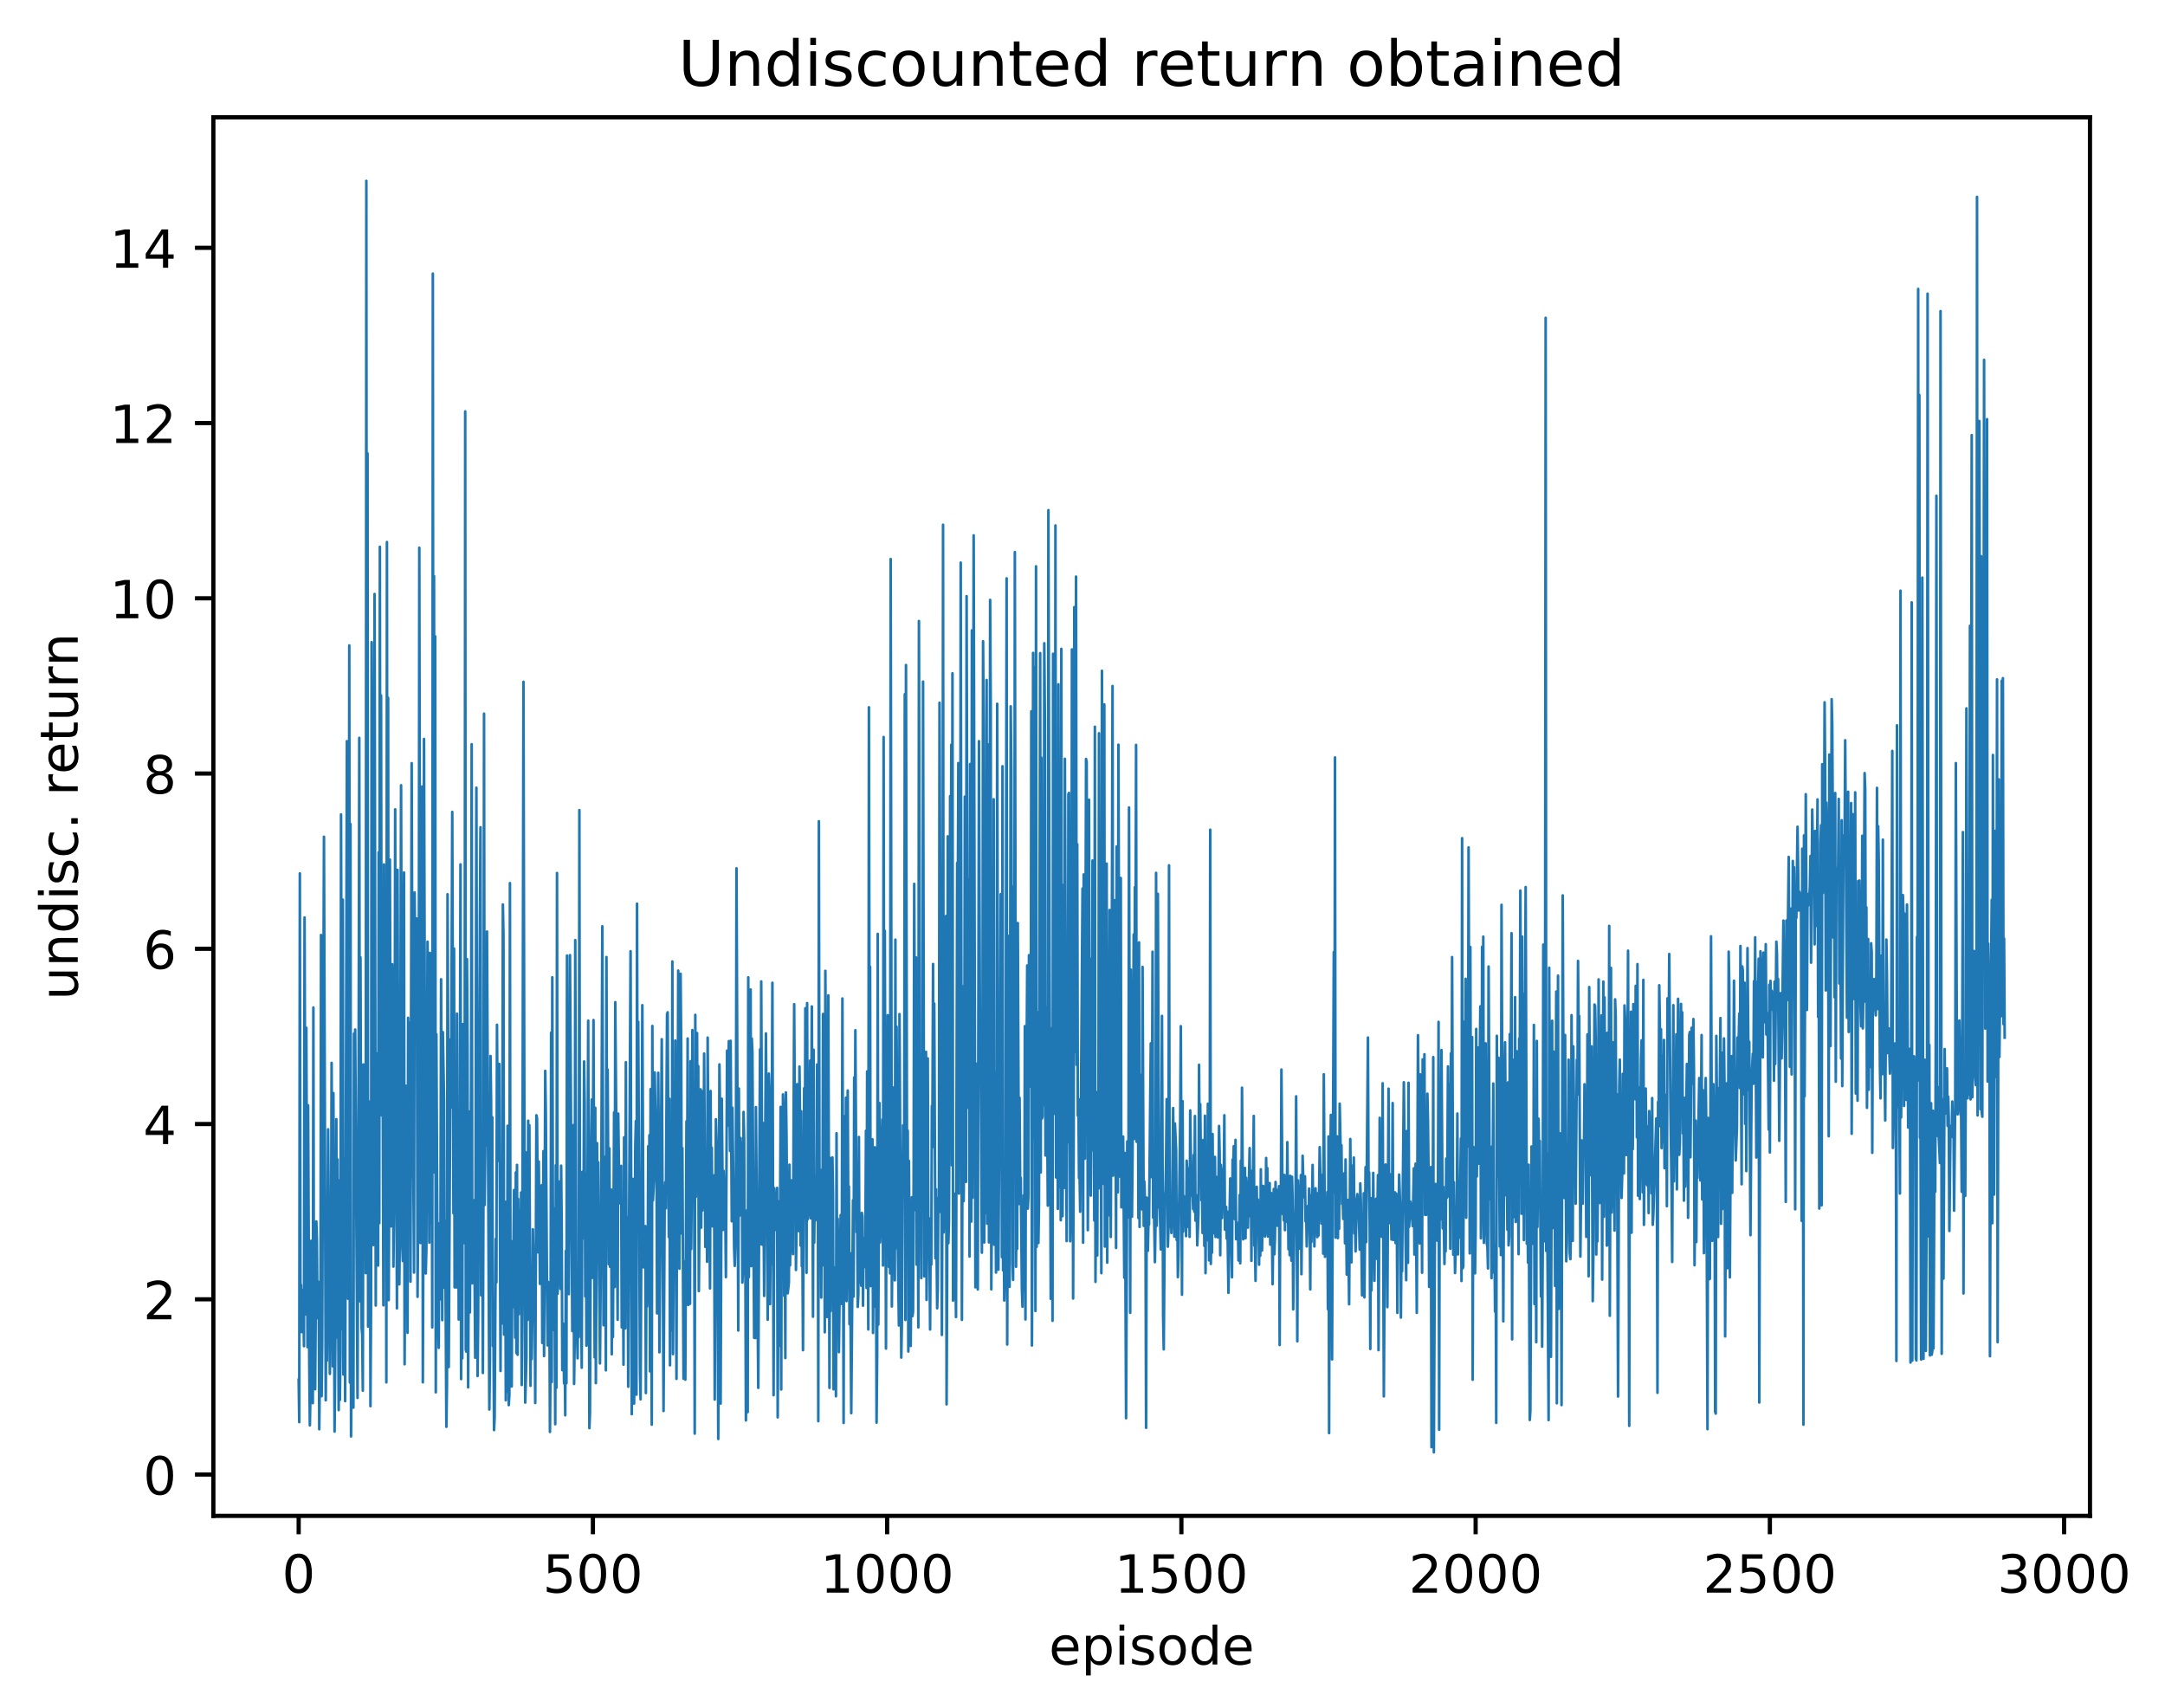 <?xml version="1.0" encoding="utf-8" standalone="no"?>
<!DOCTYPE svg PUBLIC "-//W3C//DTD SVG 1.1//EN"
  "http://www.w3.org/Graphics/SVG/1.1/DTD/svg11.dtd">
<!-- Created with matplotlib (http://matplotlib.org/) -->
<svg height="325pt" version="1.1" viewBox="0 0 412 325" width="412pt" xmlns="http://www.w3.org/2000/svg" xmlns:xlink="http://www.w3.org/1999/xlink">
 <defs>
  <style type="text/css">
*{stroke-linecap:butt;stroke-linejoin:round;}
  </style>
 </defs>
 <g id="figure_1">
  <g id="patch_1">
   <path d="M 0 325.986 
L 412.726 325.986 
L 412.726 0 
L 0 0 
z
" style="fill:#ffffff;"/>
  </g>
  <g id="axes_1">
   <g id="patch_2">
    <path d="M 40.603 288.43 
L 397.723 288.43 
L 397.723 22.318 
L 40.603 22.318 
z
" style="fill:#ffffff;"/>
   </g>
   <g id="matplotlib.axis_1">
    <g id="xtick_1">
     <g id="line2d_1">
      <defs>
       <path d="M 0 0 
L 0 3.5 
" id="m7e5a152fd3" style="stroke:#000000;stroke-width:0.8;"/>
      </defs>
      <g>
       <use style="stroke:#000000;stroke-width:0.8;" x="56.836" xlink:href="#m7e5a152fd3" y="288.43"/>
      </g>
     </g>
     <g id="text_1">
      <!-- 0 -->
      <defs>
       <path d="M 31.781 66.406 
Q 24.172 66.406 20.328 58.906 
Q 16.5 51.422 16.5 36.375 
Q 16.5 21.391 20.328 13.891 
Q 24.172 6.391 31.781 6.391 
Q 39.453 6.391 43.281 13.891 
Q 47.125 21.391 47.125 36.375 
Q 47.125 51.422 43.281 58.906 
Q 39.453 66.406 31.781 66.406 
z
M 31.781 74.219 
Q 44.047 74.219 50.516 64.516 
Q 56.984 54.828 56.984 36.375 
Q 56.984 17.969 50.516 8.266 
Q 44.047 -1.422 31.781 -1.422 
Q 19.531 -1.422 13.062 8.266 
Q 6.594 17.969 6.594 36.375 
Q 6.594 54.828 13.062 64.516 
Q 19.531 74.219 31.781 74.219 
z
" id="DejaVuSans-30"/>
      </defs>
      <g transform="translate(53.655 303.029)scale(0.1 -0.1)">
       <use xlink:href="#DejaVuSans-30"/>
      </g>
     </g>
    </g>
    <g id="xtick_2">
     <g id="line2d_2">
      <g>
       <use style="stroke:#000000;stroke-width:0.8;" x="112.83" xlink:href="#m7e5a152fd3" y="288.43"/>
      </g>
     </g>
     <g id="text_2">
      <!-- 500 -->
      <defs>
       <path d="M 10.797 72.906 
L 49.516 72.906 
L 49.516 64.594 
L 19.828 64.594 
L 19.828 46.734 
Q 21.969 47.469 24.109 47.828 
Q 26.266 48.188 28.422 48.188 
Q 40.625 48.188 47.75 41.5 
Q 54.891 34.812 54.891 23.391 
Q 54.891 11.625 47.562 5.094 
Q 40.234 -1.422 26.906 -1.422 
Q 22.312 -1.422 17.547 -0.641 
Q 12.797 0.141 7.719 1.703 
L 7.719 11.625 
Q 12.109 9.234 16.797 8.062 
Q 21.484 6.891 26.703 6.891 
Q 35.156 6.891 40.078 11.328 
Q 45.016 15.766 45.016 23.391 
Q 45.016 31 40.078 35.438 
Q 35.156 39.891 26.703 39.891 
Q 22.75 39.891 18.812 39.016 
Q 14.891 38.141 10.797 36.281 
z
" id="DejaVuSans-35"/>
      </defs>
      <g transform="translate(103.286 303.029)scale(0.1 -0.1)">
       <use xlink:href="#DejaVuSans-35"/>
       <use x="63.623" xlink:href="#DejaVuSans-30"/>
       <use x="127.246" xlink:href="#DejaVuSans-30"/>
      </g>
     </g>
    </g>
    <g id="xtick_3">
     <g id="line2d_3">
      <g>
       <use style="stroke:#000000;stroke-width:0.8;" x="168.824" xlink:href="#m7e5a152fd3" y="288.43"/>
      </g>
     </g>
     <g id="text_3">
      <!-- 1000 -->
      <defs>
       <path d="M 12.406 8.297 
L 28.516 8.297 
L 28.516 63.922 
L 10.984 60.406 
L 10.984 69.391 
L 28.422 72.906 
L 38.281 72.906 
L 38.281 8.297 
L 54.391 8.297 
L 54.391 0 
L 12.406 0 
z
" id="DejaVuSans-31"/>
      </defs>
      <g transform="translate(156.099 303.029)scale(0.1 -0.1)">
       <use xlink:href="#DejaVuSans-31"/>
       <use x="63.623" xlink:href="#DejaVuSans-30"/>
       <use x="127.246" xlink:href="#DejaVuSans-30"/>
       <use x="190.869" xlink:href="#DejaVuSans-30"/>
      </g>
     </g>
    </g>
    <g id="xtick_4">
     <g id="line2d_4">
      <g>
       <use style="stroke:#000000;stroke-width:0.8;" x="224.819" xlink:href="#m7e5a152fd3" y="288.43"/>
      </g>
     </g>
     <g id="text_4">
      <!-- 1500 -->
      <g transform="translate(212.094 303.029)scale(0.1 -0.1)">
       <use xlink:href="#DejaVuSans-31"/>
       <use x="63.623" xlink:href="#DejaVuSans-35"/>
       <use x="127.246" xlink:href="#DejaVuSans-30"/>
       <use x="190.869" xlink:href="#DejaVuSans-30"/>
      </g>
     </g>
    </g>
    <g id="xtick_5">
     <g id="line2d_5">
      <g>
       <use style="stroke:#000000;stroke-width:0.8;" x="280.813" xlink:href="#m7e5a152fd3" y="288.43"/>
      </g>
     </g>
     <g id="text_5">
      <!-- 2000 -->
      <defs>
       <path d="M 19.188 8.297 
L 53.609 8.297 
L 53.609 0 
L 7.328 0 
L 7.328 8.297 
Q 12.938 14.109 22.625 23.891 
Q 32.328 33.688 34.812 36.531 
Q 39.547 41.844 41.422 45.531 
Q 43.312 49.219 43.312 52.781 
Q 43.312 58.594 39.234 62.25 
Q 35.156 65.922 28.609 65.922 
Q 23.969 65.922 18.812 64.312 
Q 13.672 62.703 7.812 59.422 
L 7.812 69.391 
Q 13.766 71.781 18.938 73 
Q 24.125 74.219 28.422 74.219 
Q 39.75 74.219 46.484 68.547 
Q 53.219 62.891 53.219 53.422 
Q 53.219 48.922 51.531 44.891 
Q 49.859 40.875 45.406 35.406 
Q 44.188 33.984 37.641 27.219 
Q 31.109 20.453 19.188 8.297 
z
" id="DejaVuSans-32"/>
      </defs>
      <g transform="translate(268.088 303.029)scale(0.1 -0.1)">
       <use xlink:href="#DejaVuSans-32"/>
       <use x="63.623" xlink:href="#DejaVuSans-30"/>
       <use x="127.246" xlink:href="#DejaVuSans-30"/>
       <use x="190.869" xlink:href="#DejaVuSans-30"/>
      </g>
     </g>
    </g>
    <g id="xtick_6">
     <g id="line2d_6">
      <g>
       <use style="stroke:#000000;stroke-width:0.8;" x="336.807" xlink:href="#m7e5a152fd3" y="288.43"/>
      </g>
     </g>
     <g id="text_6">
      <!-- 2500 -->
      <g transform="translate(324.082 303.029)scale(0.1 -0.1)">
       <use xlink:href="#DejaVuSans-32"/>
       <use x="63.623" xlink:href="#DejaVuSans-35"/>
       <use x="127.246" xlink:href="#DejaVuSans-30"/>
       <use x="190.869" xlink:href="#DejaVuSans-30"/>
      </g>
     </g>
    </g>
    <g id="xtick_7">
     <g id="line2d_7">
      <g>
       <use style="stroke:#000000;stroke-width:0.8;" x="392.801" xlink:href="#m7e5a152fd3" y="288.43"/>
      </g>
     </g>
     <g id="text_7">
      <!-- 3000 -->
      <defs>
       <path d="M 40.578 39.312 
Q 47.656 37.797 51.625 33 
Q 55.609 28.219 55.609 21.188 
Q 55.609 10.406 48.188 4.484 
Q 40.766 -1.422 27.094 -1.422 
Q 22.516 -1.422 17.656 -0.516 
Q 12.797 0.391 7.625 2.203 
L 7.625 11.719 
Q 11.719 9.328 16.594 8.109 
Q 21.484 6.891 26.812 6.891 
Q 36.078 6.891 40.938 10.547 
Q 45.797 14.203 45.797 21.188 
Q 45.797 27.641 41.281 31.266 
Q 36.766 34.906 28.719 34.906 
L 20.219 34.906 
L 20.219 43.016 
L 29.109 43.016 
Q 36.375 43.016 40.234 45.922 
Q 44.094 48.828 44.094 54.297 
Q 44.094 59.906 40.109 62.906 
Q 36.141 65.922 28.719 65.922 
Q 24.656 65.922 20.016 65.031 
Q 15.375 64.156 9.812 62.312 
L 9.812 71.094 
Q 15.438 72.656 20.344 73.438 
Q 25.25 74.219 29.594 74.219 
Q 40.828 74.219 47.359 69.109 
Q 53.906 64.016 53.906 55.328 
Q 53.906 49.266 50.438 45.094 
Q 46.969 40.922 40.578 39.312 
z
" id="DejaVuSans-33"/>
      </defs>
      <g transform="translate(380.076 303.029)scale(0.1 -0.1)">
       <use xlink:href="#DejaVuSans-33"/>
       <use x="63.623" xlink:href="#DejaVuSans-30"/>
       <use x="127.246" xlink:href="#DejaVuSans-30"/>
       <use x="190.869" xlink:href="#DejaVuSans-30"/>
      </g>
     </g>
    </g>
    <g id="text_8">
     <!-- episode -->
     <defs>
      <path d="M 56.203 29.594 
L 56.203 25.203 
L 14.891 25.203 
Q 15.484 15.922 20.484 11.062 
Q 25.484 6.203 34.422 6.203 
Q 39.594 6.203 44.453 7.469 
Q 49.312 8.734 54.109 11.281 
L 54.109 2.781 
Q 49.266 0.734 44.188 -0.344 
Q 39.109 -1.422 33.891 -1.422 
Q 20.797 -1.422 13.156 6.188 
Q 5.516 13.812 5.516 26.812 
Q 5.516 40.234 12.766 48.109 
Q 20.016 56 32.328 56 
Q 43.359 56 49.781 48.891 
Q 56.203 41.797 56.203 29.594 
z
M 47.219 32.234 
Q 47.125 39.594 43.094 43.984 
Q 39.062 48.391 32.422 48.391 
Q 24.906 48.391 20.391 44.141 
Q 15.875 39.891 15.188 32.172 
z
" id="DejaVuSans-65"/>
      <path d="M 18.109 8.203 
L 18.109 -20.797 
L 9.078 -20.797 
L 9.078 54.688 
L 18.109 54.688 
L 18.109 46.391 
Q 20.953 51.266 25.266 53.625 
Q 29.594 56 35.594 56 
Q 45.562 56 51.781 48.094 
Q 58.016 40.188 58.016 27.297 
Q 58.016 14.406 51.781 6.484 
Q 45.562 -1.422 35.594 -1.422 
Q 29.594 -1.422 25.266 0.953 
Q 20.953 3.328 18.109 8.203 
z
M 48.688 27.297 
Q 48.688 37.203 44.609 42.844 
Q 40.531 48.484 33.406 48.484 
Q 26.266 48.484 22.188 42.844 
Q 18.109 37.203 18.109 27.297 
Q 18.109 17.391 22.188 11.75 
Q 26.266 6.109 33.406 6.109 
Q 40.531 6.109 44.609 11.75 
Q 48.688 17.391 48.688 27.297 
z
" id="DejaVuSans-70"/>
      <path d="M 9.422 54.688 
L 18.406 54.688 
L 18.406 0 
L 9.422 0 
z
M 9.422 75.984 
L 18.406 75.984 
L 18.406 64.594 
L 9.422 64.594 
z
" id="DejaVuSans-69"/>
      <path d="M 44.281 53.078 
L 44.281 44.578 
Q 40.484 46.531 36.375 47.5 
Q 32.281 48.484 27.875 48.484 
Q 21.188 48.484 17.844 46.438 
Q 14.5 44.391 14.5 40.281 
Q 14.5 37.156 16.891 35.375 
Q 19.281 33.594 26.516 31.984 
L 29.594 31.297 
Q 39.156 29.25 43.188 25.516 
Q 47.219 21.781 47.219 15.094 
Q 47.219 7.469 41.188 3.016 
Q 35.156 -1.422 24.609 -1.422 
Q 20.219 -1.422 15.453 -0.562 
Q 10.688 0.297 5.422 2 
L 5.422 11.281 
Q 10.406 8.688 15.234 7.391 
Q 20.062 6.109 24.812 6.109 
Q 31.156 6.109 34.562 8.281 
Q 37.984 10.453 37.984 14.406 
Q 37.984 18.062 35.516 20.016 
Q 33.062 21.969 24.703 23.781 
L 21.578 24.516 
Q 13.234 26.266 9.516 29.906 
Q 5.812 33.547 5.812 39.891 
Q 5.812 47.609 11.281 51.797 
Q 16.75 56 26.812 56 
Q 31.781 56 36.172 55.266 
Q 40.578 54.547 44.281 53.078 
z
" id="DejaVuSans-73"/>
      <path d="M 30.609 48.391 
Q 23.391 48.391 19.188 42.75 
Q 14.984 37.109 14.984 27.297 
Q 14.984 17.484 19.156 11.844 
Q 23.344 6.203 30.609 6.203 
Q 37.797 6.203 41.984 11.859 
Q 46.188 17.531 46.188 27.297 
Q 46.188 37.016 41.984 42.703 
Q 37.797 48.391 30.609 48.391 
z
M 30.609 56 
Q 42.328 56 49.016 48.375 
Q 55.719 40.766 55.719 27.297 
Q 55.719 13.875 49.016 6.219 
Q 42.328 -1.422 30.609 -1.422 
Q 18.844 -1.422 12.172 6.219 
Q 5.516 13.875 5.516 27.297 
Q 5.516 40.766 12.172 48.375 
Q 18.844 56 30.609 56 
z
" id="DejaVuSans-6f"/>
      <path d="M 45.406 46.391 
L 45.406 75.984 
L 54.391 75.984 
L 54.391 0 
L 45.406 0 
L 45.406 8.203 
Q 42.578 3.328 38.25 0.953 
Q 33.938 -1.422 27.875 -1.422 
Q 17.969 -1.422 11.734 6.484 
Q 5.516 14.406 5.516 27.297 
Q 5.516 40.188 11.734 48.094 
Q 17.969 56 27.875 56 
Q 33.938 56 38.25 53.625 
Q 42.578 51.266 45.406 46.391 
z
M 14.797 27.297 
Q 14.797 17.391 18.875 11.75 
Q 22.953 6.109 30.078 6.109 
Q 37.203 6.109 41.297 11.75 
Q 45.406 17.391 45.406 27.297 
Q 45.406 37.203 41.297 42.844 
Q 37.203 48.484 30.078 48.484 
Q 22.953 48.484 18.875 42.844 
Q 14.797 37.203 14.797 27.297 
z
" id="DejaVuSans-64"/>
     </defs>
     <g transform="translate(199.608 316.707)scale(0.1 -0.1)">
      <use xlink:href="#DejaVuSans-65"/>
      <use x="61.523" xlink:href="#DejaVuSans-70"/>
      <use x="125" xlink:href="#DejaVuSans-69"/>
      <use x="152.783" xlink:href="#DejaVuSans-73"/>
      <use x="204.883" xlink:href="#DejaVuSans-6f"/>
      <use x="266.064" xlink:href="#DejaVuSans-64"/>
      <use x="329.541" xlink:href="#DejaVuSans-65"/>
     </g>
    </g>
   </g>
   <g id="matplotlib.axis_2">
    <g id="ytick_1">
     <g id="line2d_8">
      <defs>
       <path d="M 0 0 
L -3.5 0 
" id="m0822758881" style="stroke:#000000;stroke-width:0.8;"/>
      </defs>
      <g>
       <use style="stroke:#000000;stroke-width:0.8;" x="40.603" xlink:href="#m0822758881" y="280.567"/>
      </g>
     </g>
     <g id="text_9">
      <!-- 0 -->
      <g transform="translate(27.241 284.366)scale(0.1 -0.1)">
       <use xlink:href="#DejaVuSans-30"/>
      </g>
     </g>
    </g>
    <g id="ytick_2">
     <g id="line2d_9">
      <g>
       <use style="stroke:#000000;stroke-width:0.8;" x="40.603" xlink:href="#m0822758881" y="247.221"/>
      </g>
     </g>
     <g id="text_10">
      <!-- 2 -->
      <g transform="translate(27.241 251.02)scale(0.1 -0.1)">
       <use xlink:href="#DejaVuSans-32"/>
      </g>
     </g>
    </g>
    <g id="ytick_3">
     <g id="line2d_10">
      <g>
       <use style="stroke:#000000;stroke-width:0.8;" x="40.603" xlink:href="#m0822758881" y="213.875"/>
      </g>
     </g>
     <g id="text_11">
      <!-- 4 -->
      <defs>
       <path d="M 37.797 64.312 
L 12.891 25.391 
L 37.797 25.391 
z
M 35.203 72.906 
L 47.609 72.906 
L 47.609 25.391 
L 58.016 25.391 
L 58.016 17.188 
L 47.609 17.188 
L 47.609 0 
L 37.797 0 
L 37.797 17.188 
L 4.891 17.188 
L 4.891 26.703 
z
" id="DejaVuSans-34"/>
      </defs>
      <g transform="translate(27.241 217.674)scale(0.1 -0.1)">
       <use xlink:href="#DejaVuSans-34"/>
      </g>
     </g>
    </g>
    <g id="ytick_4">
     <g id="line2d_11">
      <g>
       <use style="stroke:#000000;stroke-width:0.8;" x="40.603" xlink:href="#m0822758881" y="180.529"/>
      </g>
     </g>
     <g id="text_12">
      <!-- 6 -->
      <defs>
       <path d="M 33.016 40.375 
Q 26.375 40.375 22.484 35.828 
Q 18.609 31.297 18.609 23.391 
Q 18.609 15.531 22.484 10.953 
Q 26.375 6.391 33.016 6.391 
Q 39.656 6.391 43.531 10.953 
Q 47.406 15.531 47.406 23.391 
Q 47.406 31.297 43.531 35.828 
Q 39.656 40.375 33.016 40.375 
z
M 52.594 71.297 
L 52.594 62.312 
Q 48.875 64.062 45.094 64.984 
Q 41.312 65.922 37.594 65.922 
Q 27.828 65.922 22.672 59.328 
Q 17.531 52.734 16.797 39.406 
Q 19.672 43.656 24.016 45.922 
Q 28.375 48.188 33.594 48.188 
Q 44.578 48.188 50.953 41.516 
Q 57.328 34.859 57.328 23.391 
Q 57.328 12.156 50.688 5.359 
Q 44.047 -1.422 33.016 -1.422 
Q 20.359 -1.422 13.672 8.266 
Q 6.984 17.969 6.984 36.375 
Q 6.984 53.656 15.188 63.938 
Q 23.391 74.219 37.203 74.219 
Q 40.922 74.219 44.703 73.484 
Q 48.484 72.75 52.594 71.297 
z
" id="DejaVuSans-36"/>
      </defs>
      <g transform="translate(27.241 184.328)scale(0.1 -0.1)">
       <use xlink:href="#DejaVuSans-36"/>
      </g>
     </g>
    </g>
    <g id="ytick_5">
     <g id="line2d_12">
      <g>
       <use style="stroke:#000000;stroke-width:0.8;" x="40.603" xlink:href="#m0822758881" y="147.183"/>
      </g>
     </g>
     <g id="text_13">
      <!-- 8 -->
      <defs>
       <path d="M 31.781 34.625 
Q 24.75 34.625 20.719 30.859 
Q 16.703 27.094 16.703 20.516 
Q 16.703 13.922 20.719 10.156 
Q 24.75 6.391 31.781 6.391 
Q 38.812 6.391 42.859 10.172 
Q 46.922 13.969 46.922 20.516 
Q 46.922 27.094 42.891 30.859 
Q 38.875 34.625 31.781 34.625 
z
M 21.922 38.812 
Q 15.578 40.375 12.031 44.719 
Q 8.5 49.078 8.5 55.328 
Q 8.5 64.062 14.719 69.141 
Q 20.953 74.219 31.781 74.219 
Q 42.672 74.219 48.875 69.141 
Q 55.078 64.062 55.078 55.328 
Q 55.078 49.078 51.531 44.719 
Q 48 40.375 41.703 38.812 
Q 48.828 37.156 52.797 32.312 
Q 56.781 27.484 56.781 20.516 
Q 56.781 9.906 50.312 4.234 
Q 43.844 -1.422 31.781 -1.422 
Q 19.734 -1.422 13.25 4.234 
Q 6.781 9.906 6.781 20.516 
Q 6.781 27.484 10.781 32.312 
Q 14.797 37.156 21.922 38.812 
z
M 18.312 54.391 
Q 18.312 48.734 21.844 45.562 
Q 25.391 42.391 31.781 42.391 
Q 38.141 42.391 41.719 45.562 
Q 45.312 48.734 45.312 54.391 
Q 45.312 60.062 41.719 63.234 
Q 38.141 66.406 31.781 66.406 
Q 25.391 66.406 21.844 63.234 
Q 18.312 60.062 18.312 54.391 
z
" id="DejaVuSans-38"/>
      </defs>
      <g transform="translate(27.241 150.982)scale(0.1 -0.1)">
       <use xlink:href="#DejaVuSans-38"/>
      </g>
     </g>
    </g>
    <g id="ytick_6">
     <g id="line2d_13">
      <g>
       <use style="stroke:#000000;stroke-width:0.8;" x="40.603" xlink:href="#m0822758881" y="113.837"/>
      </g>
     </g>
     <g id="text_14">
      <!-- 10 -->
      <g transform="translate(20.878 117.636)scale(0.1 -0.1)">
       <use xlink:href="#DejaVuSans-31"/>
       <use x="63.623" xlink:href="#DejaVuSans-30"/>
      </g>
     </g>
    </g>
    <g id="ytick_7">
     <g id="line2d_14">
      <g>
       <use style="stroke:#000000;stroke-width:0.8;" x="40.603" xlink:href="#m0822758881" y="80.491"/>
      </g>
     </g>
     <g id="text_15">
      <!-- 12 -->
      <g transform="translate(20.878 84.29)scale(0.1 -0.1)">
       <use xlink:href="#DejaVuSans-31"/>
       <use x="63.623" xlink:href="#DejaVuSans-32"/>
      </g>
     </g>
    </g>
    <g id="ytick_8">
     <g id="line2d_15">
      <g>
       <use style="stroke:#000000;stroke-width:0.8;" x="40.603" xlink:href="#m0822758881" y="47.145"/>
      </g>
     </g>
     <g id="text_16">
      <!-- 14 -->
      <g transform="translate(20.878 50.944)scale(0.1 -0.1)">
       <use xlink:href="#DejaVuSans-31"/>
       <use x="63.623" xlink:href="#DejaVuSans-34"/>
      </g>
     </g>
    </g>
    <g id="text_17">
     <!-- undisc. return -->
     <defs>
      <path d="M 8.5 21.578 
L 8.5 54.688 
L 17.484 54.688 
L 17.484 21.922 
Q 17.484 14.156 20.5 10.266 
Q 23.531 6.391 29.594 6.391 
Q 36.859 6.391 41.078 11.031 
Q 45.312 15.672 45.312 23.688 
L 45.312 54.688 
L 54.297 54.688 
L 54.297 0 
L 45.312 0 
L 45.312 8.406 
Q 42.047 3.422 37.719 1 
Q 33.406 -1.422 27.688 -1.422 
Q 18.266 -1.422 13.375 4.438 
Q 8.5 10.297 8.5 21.578 
z
M 31.109 56 
z
" id="DejaVuSans-75"/>
      <path d="M 54.891 33.016 
L 54.891 0 
L 45.906 0 
L 45.906 32.719 
Q 45.906 40.484 42.875 44.328 
Q 39.844 48.188 33.797 48.188 
Q 26.516 48.188 22.312 43.547 
Q 18.109 38.922 18.109 30.906 
L 18.109 0 
L 9.078 0 
L 9.078 54.688 
L 18.109 54.688 
L 18.109 46.188 
Q 21.344 51.125 25.703 53.562 
Q 30.078 56 35.797 56 
Q 45.219 56 50.047 50.172 
Q 54.891 44.344 54.891 33.016 
z
" id="DejaVuSans-6e"/>
      <path d="M 48.781 52.594 
L 48.781 44.188 
Q 44.969 46.297 41.141 47.344 
Q 37.312 48.391 33.406 48.391 
Q 24.656 48.391 19.812 42.844 
Q 14.984 37.312 14.984 27.297 
Q 14.984 17.281 19.812 11.734 
Q 24.656 6.203 33.406 6.203 
Q 37.312 6.203 41.141 7.25 
Q 44.969 8.297 48.781 10.406 
L 48.781 2.094 
Q 45.016 0.344 40.984 -0.531 
Q 36.969 -1.422 32.422 -1.422 
Q 20.062 -1.422 12.781 6.344 
Q 5.516 14.109 5.516 27.297 
Q 5.516 40.672 12.859 48.328 
Q 20.219 56 33.016 56 
Q 37.156 56 41.109 55.141 
Q 45.062 54.297 48.781 52.594 
z
" id="DejaVuSans-63"/>
      <path d="M 10.688 12.406 
L 21 12.406 
L 21 0 
L 10.688 0 
z
" id="DejaVuSans-2e"/>
      <path id="DejaVuSans-20"/>
      <path d="M 41.109 46.297 
Q 39.594 47.172 37.812 47.578 
Q 36.031 48 33.891 48 
Q 26.266 48 22.188 43.047 
Q 18.109 38.094 18.109 28.812 
L 18.109 0 
L 9.078 0 
L 9.078 54.688 
L 18.109 54.688 
L 18.109 46.188 
Q 20.953 51.172 25.484 53.578 
Q 30.031 56 36.531 56 
Q 37.453 56 38.578 55.875 
Q 39.703 55.766 41.062 55.516 
z
" id="DejaVuSans-72"/>
      <path d="M 18.312 70.219 
L 18.312 54.688 
L 36.812 54.688 
L 36.812 47.703 
L 18.312 47.703 
L 18.312 18.016 
Q 18.312 11.328 20.141 9.422 
Q 21.969 7.516 27.594 7.516 
L 36.812 7.516 
L 36.812 0 
L 27.594 0 
Q 17.188 0 13.234 3.875 
Q 9.281 7.766 9.281 18.016 
L 9.281 47.703 
L 2.688 47.703 
L 2.688 54.688 
L 9.281 54.688 
L 9.281 70.219 
z
" id="DejaVuSans-74"/>
     </defs>
     <g transform="translate(14.798 190.29)rotate(-90)scale(0.1 -0.1)">
      <use xlink:href="#DejaVuSans-75"/>
      <use x="63.379" xlink:href="#DejaVuSans-6e"/>
      <use x="126.758" xlink:href="#DejaVuSans-64"/>
      <use x="190.234" xlink:href="#DejaVuSans-69"/>
      <use x="218.018" xlink:href="#DejaVuSans-73"/>
      <use x="270.117" xlink:href="#DejaVuSans-63"/>
      <use x="325.098" xlink:href="#DejaVuSans-2e"/>
      <use x="356.885" xlink:href="#DejaVuSans-20"/>
      <use x="388.672" xlink:href="#DejaVuSans-72"/>
      <use x="429.754" xlink:href="#DejaVuSans-65"/>
      <use x="491.277" xlink:href="#DejaVuSans-74"/>
      <use x="530.486" xlink:href="#DejaVuSans-75"/>
      <use x="593.865" xlink:href="#DejaVuSans-72"/>
      <use x="634.963" xlink:href="#DejaVuSans-6e"/>
     </g>
    </g>
   </g>
   <g id="line2d_16">
    <path clip-path="url(#p2d76c33541)" d="M 56.836 262.523 
L 56.948 270.592 
L 57.06 166.182 
L 57.172 244.232 
L 57.284 244.523 
L 57.396 253.462 
L 57.62 245.44 
L 57.732 248.027 
L 57.844 256.135 
L 57.956 174.57 
L 58.18 250.1 
L 58.292 195.569 
L 58.516 256.317 
L 58.628 210.314 
L 58.852 259.23 
L 58.964 271.202 
L 59.076 265.002 
L 59.188 236.101 
L 59.3 258.814 
L 59.412 237.46 
L 59.524 266.976 
L 59.636 191.704 
L 59.748 257.904 
L 59.86 236.449 
L 59.972 264.332 
L 60.196 232.412 
L 60.307 236.072 
L 60.419 250.81 
L 60.643 243.923 
L 60.755 271.938 
L 60.867 261.175 
L 60.979 264.026 
L 61.091 177.907 
L 61.203 265.653 
L 61.315 255.574 
L 61.651 159.21 
L 61.987 266.433 
L 62.099 246.952 
L 62.211 258.893 
L 62.435 214.881 
L 62.771 261.41 
L 62.995 237.739 
L 63.107 202.231 
L 63.331 259.985 
L 63.443 207.995 
L 63.667 272.393 
L 63.891 246.129 
L 64.003 212.953 
L 64.115 254.482 
L 64.227 220.615 
L 64.451 268.301 
L 64.563 224.604 
L 64.675 266.368 
L 64.787 257.585 
L 64.899 154.96 
L 65.123 252.949 
L 65.235 171.184 
L 65.347 261.536 
L 65.459 261.206 
L 65.571 220.547 
L 65.683 266.603 
L 66.019 141.027 
L 66.243 247.117 
L 66.355 239.984 
L 66.467 122.807 
L 66.579 263.055 
L 66.691 156.779 
L 66.803 273.312 
L 66.915 257.472 
L 67.027 267.26 
L 67.139 253.348 
L 67.251 267.827 
L 67.363 196.668 
L 67.475 214.944 
L 67.587 195.898 
L 68.035 265.982 
L 68.259 200.438 
L 68.371 140.401 
L 68.483 247.597 
L 68.595 182.156 
L 68.819 252.643 
L 68.931 253.993 
L 69.043 264.6 
L 69.155 202.534 
L 69.267 235.722 
L 69.491 209.234 
L 69.603 242.244 
L 69.715 34.414 
L 69.827 237.784 
L 69.939 86.269 
L 70.05 252.418 
L 70.274 209.61 
L 70.386 209.794 
L 70.498 267.555 
L 70.61 248.199 
L 70.722 122.196 
L 70.834 155.717 
L 71.058 236.893 
L 71.282 113.025 
L 71.506 248.406 
L 71.618 200.418 
L 71.73 203.172 
L 71.954 240.794 
L 72.066 162.18 
L 72.178 232.729 
L 72.29 104.039 
L 72.402 203.707 
L 72.514 132.32 
L 72.626 212.222 
L 72.738 177.023 
L 72.962 248.364 
L 73.074 164.472 
L 73.298 226.903 
L 73.41 187.062 
L 73.522 263.023 
L 73.634 103.132 
L 73.746 234.448 
L 73.858 132.774 
L 73.97 247.375 
L 74.082 221.799 
L 74.194 163.562 
L 74.418 233.345 
L 74.53 223.954 
L 74.642 183.468 
L 74.754 193.828 
L 74.866 240.998 
L 75.09 218.964 
L 75.202 153.995 
L 75.314 230.433 
L 75.426 219.224 
L 75.538 248.949 
L 75.65 165.503 
L 75.874 242.265 
L 75.986 244.376 
L 76.098 234.179 
L 76.322 149.417 
L 76.546 236.621 
L 76.658 239.936 
L 76.882 166.012 
L 76.994 259.578 
L 77.218 206.589 
L 77.442 225.208 
L 77.554 253.588 
L 77.666 193.662 
L 77.778 229.659 
L 77.89 226.836 
L 78.002 194.562 
L 78.114 243.857 
L 78.338 145.21 
L 78.562 221.027 
L 78.674 224.371 
L 78.786 242.132 
L 78.898 169.816 
L 79.122 194.75 
L 79.234 174.746 
L 79.346 193.005 
L 79.458 246.749 
L 79.681 217.648 
L 79.793 104.217 
L 80.017 236.507 
L 80.129 234.025 
L 80.241 220.917 
L 80.353 149.657 
L 80.465 263.01 
L 80.577 231.793 
L 80.689 140.604 
L 80.913 222.269 
L 81.025 242.302 
L 81.137 237.553 
L 81.361 179.18 
L 81.473 213.769 
L 81.585 213.31 
L 81.697 236.432 
L 81.809 181.312 
L 82.033 232.817 
L 82.145 191.812 
L 82.257 252.57 
L 82.369 52.06 
L 82.481 194.523 
L 82.593 109.632 
L 82.705 223.101 
L 82.817 121.086 
L 82.929 264.917 
L 83.041 196.806 
L 83.265 244.295 
L 83.489 256.451 
L 83.601 232.764 
L 83.713 247.246 
L 83.825 233.7 
L 83.937 186.327 
L 84.161 251.186 
L 84.273 196.383 
L 84.497 209.228 
L 84.609 245.026 
L 84.721 232.321 
L 84.945 271.476 
L 85.057 263.184 
L 85.169 170.155 
L 85.281 197.755 
L 85.393 260.106 
L 85.617 219.658 
L 85.729 197.758 
L 85.841 210.718 
L 86.065 154.487 
L 86.289 230.853 
L 86.401 180.478 
L 86.513 244.95 
L 86.625 240.579 
L 86.737 226.37 
L 86.849 244.963 
L 86.961 192.873 
L 87.073 234.23 
L 87.185 218.766 
L 87.297 251.065 
L 87.409 250.175 
L 87.633 164.474 
L 87.745 262.404 
L 87.857 244.952 
L 87.969 258.453 
L 88.081 194.853 
L 88.417 236.534 
L 88.529 78.282 
L 88.641 256.809 
L 88.753 257.193 
L 88.865 182.498 
L 88.977 199.566 
L 89.089 263.974 
L 89.313 211.514 
L 89.424 249.72 
L 89.648 206.15 
L 89.76 141.599 
L 89.872 244.171 
L 89.984 241.541 
L 90.096 243.833 
L 90.208 228.371 
L 90.432 258.337 
L 90.656 149.887 
L 90.88 261.819 
L 90.992 250.998 
L 91.328 173.716 
L 91.44 157.409 
L 91.552 246.448 
L 91.776 234.426 
L 91.888 261.235 
L 92 226.674 
L 92.112 135.792 
L 92.224 229.281 
L 92.336 219.439 
L 92.448 195.318 
L 92.56 217.946 
L 92.672 177.243 
L 93.12 268.191 
L 93.232 258.733 
L 93.344 200.924 
L 93.456 209.679 
L 93.568 243.767 
L 93.68 212.578 
L 93.792 256.107 
L 93.904 252.867 
L 94.016 272.1 
L 94.128 269.699 
L 94.352 235.708 
L 94.464 243.998 
L 94.576 194.987 
L 94.688 213.646 
L 94.8 206.282 
L 94.912 220.892 
L 95.024 202.438 
L 95.248 260.861 
L 95.36 228.14 
L 95.472 251.84 
L 95.584 229.036 
L 95.696 172.096 
L 95.808 178.009 
L 95.92 253.941 
L 96.144 228.669 
L 96.256 266.432 
L 96.368 244.58 
L 96.48 264.832 
L 96.592 214.203 
L 96.816 267.351 
L 96.928 265.452 
L 97.04 168.032 
L 97.152 263.199 
L 97.264 255.203 
L 97.376 263.803 
L 97.488 236.187 
L 97.6 248.71 
L 97.824 226.431 
L 98.048 254.521 
L 98.16 223.081 
L 98.272 257.445 
L 98.384 221.645 
L 98.496 257.773 
L 98.608 228.137 
L 98.72 250.061 
L 98.832 230.301 
L 98.944 242.122 
L 99.056 240.296 
L 99.167 226.894 
L 99.279 263.524 
L 99.391 246.344 
L 99.615 129.732 
L 99.839 238.197 
L 99.951 266.87 
L 100.175 258.24 
L 100.287 219.226 
L 100.399 251.162 
L 100.511 213.244 
L 100.623 240.543 
L 100.735 214.091 
L 100.959 263.68 
L 101.071 241.843 
L 101.183 258.59 
L 101.295 250.535 
L 101.407 233.892 
L 101.631 246.114 
L 101.743 241.679 
L 101.855 266.95 
L 102.079 212.207 
L 102.191 212.782 
L 102.415 238.295 
L 102.527 221.013 
L 102.751 244.287 
L 102.975 226.015 
L 103.087 225.507 
L 103.199 255.521 
L 103.423 219.027 
L 103.535 258.015 
L 103.759 203.755 
L 103.871 211.819 
L 104.095 245.975 
L 104.207 255.999 
L 104.319 243.918 
L 104.543 246.564 
L 104.655 272.459 
L 104.767 259.582 
L 104.879 196.495 
L 104.991 262.975 
L 105.103 185.954 
L 105.215 232.619 
L 105.327 229.871 
L 105.439 253.096 
L 105.551 246.972 
L 105.663 270.989 
L 105.775 221.712 
L 105.887 264.058 
L 105.999 166.108 
L 106.111 246.175 
L 106.223 242.8 
L 106.335 228.745 
L 106.447 239.019 
L 106.559 224.781 
L 106.671 245.239 
L 106.783 221.799 
L 106.895 233.714 
L 107.007 260.699 
L 107.119 251.793 
L 107.231 255.068 
L 107.343 263.232 
L 107.455 256.469 
L 107.567 269.287 
L 107.679 238.009 
L 107.791 263.184 
L 107.903 181.819 
L 108.127 244.91 
L 108.239 246.236 
L 108.351 226.977 
L 108.463 181.739 
L 108.91 253.266 
L 109.022 247.792 
L 109.134 214.068 
L 109.246 263.325 
L 109.358 255.036 
L 109.47 178.883 
L 109.694 255.314 
L 109.806 253.627 
L 109.918 258.449 
L 110.03 242.562 
L 110.142 254.401 
L 110.254 154.14 
L 110.366 245.903 
L 110.478 229.915 
L 110.702 260.236 
L 110.814 222.965 
L 110.926 224.673 
L 111.038 235.624 
L 111.15 201.966 
L 111.262 209.836 
L 111.374 246.667 
L 111.486 223.404 
L 111.598 256.044 
L 111.71 250.986 
L 111.934 194.209 
L 112.158 271.733 
L 112.27 268.778 
L 112.494 216.963 
L 112.606 209.212 
L 112.718 243.129 
L 112.942 194.089 
L 113.166 258.267 
L 113.278 210.781 
L 113.39 263.174 
L 113.614 217.506 
L 113.726 234.453 
L 113.838 221.147 
L 114.174 259.422 
L 114.398 232.512 
L 114.622 176.245 
L 114.846 252.156 
L 115.07 236.05 
L 115.182 220.088 
L 115.294 260.731 
L 115.406 182.1 
L 115.518 222.402 
L 115.63 203.511 
L 115.854 240.544 
L 115.966 218.505 
L 116.078 241.026 
L 116.19 237.391 
L 116.302 226.345 
L 116.414 257.69 
L 116.526 231.989 
L 116.638 254.401 
L 116.862 211.646 
L 116.974 244.886 
L 117.086 190.687 
L 117.31 218.443 
L 117.534 251.119 
L 117.646 211.891 
L 117.87 228.961 
L 117.982 224.22 
L 118.094 225.453 
L 118.206 221.836 
L 118.318 252.559 
L 118.541 237.93 
L 118.653 259.66 
L 118.765 216.403 
L 118.877 222.124 
L 118.989 252.751 
L 119.101 202.112 
L 119.213 240.917 
L 119.325 239.164 
L 119.437 231.596 
L 119.549 263.85 
L 119.997 180.996 
L 120.221 269.086 
L 120.445 224.309 
L 120.557 226.297 
L 120.669 267.06 
L 120.893 218.263 
L 121.005 213.297 
L 121.117 265.363 
L 121.229 171.942 
L 121.341 222.951 
L 121.453 194.432 
L 121.789 260.962 
L 121.901 266.256 
L 122.125 217.82 
L 122.237 191.261 
L 122.461 241.135 
L 122.573 239.827 
L 122.797 233.3 
L 122.909 265.057 
L 123.021 239.577 
L 123.133 248.573 
L 123.245 245.022 
L 123.357 218.104 
L 123.469 231.807 
L 123.581 216.012 
L 123.693 260.924 
L 123.805 207.228 
L 124.029 271.075 
L 124.141 195.219 
L 124.253 228.393 
L 124.477 224.132 
L 124.589 204.061 
L 124.813 216.645 
L 124.925 215.429 
L 125.037 249.898 
L 125.261 204.127 
L 125.373 218.185 
L 125.485 257.296 
L 125.933 197.742 
L 126.269 268.472 
L 126.493 227.088 
L 126.605 224.937 
L 126.717 229.906 
L 126.941 192.966 
L 127.053 192.611 
L 127.277 235.366 
L 127.389 209.063 
L 127.501 259.783 
L 127.613 226.037 
L 127.837 253.106 
L 127.949 182.943 
L 128.061 257.65 
L 128.284 225.884 
L 128.396 237.823 
L 128.508 197.982 
L 128.732 262.357 
L 128.844 218.935 
L 128.956 220.625 
L 129.068 184.677 
L 129.292 241.398 
L 129.404 185.3 
L 129.516 185.282 
L 129.628 198.832 
L 129.74 234.706 
L 129.852 218.445 
L 130.076 262.324 
L 130.188 240.026 
L 130.3 244.917 
L 130.412 262.508 
L 130.636 213.353 
L 130.748 232.142 
L 130.86 197.608 
L 130.972 248.306 
L 131.196 212.635 
L 131.308 248.076 
L 131.42 201.918 
L 131.532 237.64 
L 131.644 224.909 
L 131.756 195.996 
L 131.868 227.476 
L 132.092 218.648 
L 132.204 272.775 
L 132.316 193.097 
L 132.428 227.726 
L 132.652 196.566 
L 132.764 226.12 
L 132.876 202.855 
L 132.988 245.656 
L 133.324 207.272 
L 133.436 233.586 
L 133.548 207.612 
L 133.66 230.328 
L 133.772 226.528 
L 133.884 229.743 
L 133.996 200.465 
L 134.22 237.245 
L 134.444 219.114 
L 134.556 240.082 
L 134.668 197.43 
L 134.78 215.601 
L 134.892 215.312 
L 135.116 245.16 
L 135.228 207.593 
L 135.34 231.693 
L 135.452 218.392 
L 135.564 233.327 
L 135.676 224.251 
L 135.788 224.853 
L 135.9 223.639 
L 136.012 266.297 
L 136.236 212.968 
L 136.46 220.348 
L 136.684 273.791 
L 136.908 202.528 
L 137.02 211.598 
L 137.132 267.069 
L 137.356 209.07 
L 137.58 234.025 
L 137.692 222.79 
L 137.915 229.414 
L 138.027 230.876 
L 138.139 243 
L 138.363 199.91 
L 138.475 214.195 
L 138.699 198.1 
L 138.923 218.991 
L 139.035 198.035 
L 139.259 232.375 
L 139.371 210.768 
L 139.707 237.47 
L 139.819 240.857 
L 139.931 237.15 
L 140.043 224.4 
L 140.155 165.221 
L 140.379 221.085 
L 140.491 253.16 
L 140.603 207.118 
L 140.715 231.333 
L 140.827 226.7 
L 140.939 216.533 
L 141.051 221.287 
L 141.163 217.412 
L 141.275 244.042 
L 141.387 241.568 
L 141.499 211.572 
L 141.611 216.726 
L 141.723 240.232 
L 141.835 236.917 
L 141.947 270.267 
L 142.059 261.902 
L 142.171 230.271 
L 142.283 268.687 
L 142.395 185.962 
L 142.507 243.007 
L 142.619 216.801 
L 142.731 228.503 
L 142.843 188.281 
L 142.955 240.915 
L 143.067 197.606 
L 143.179 200.073 
L 143.515 254.559 
L 143.627 228.169 
L 143.739 254.596 
L 143.851 210.655 
L 144.299 264.068 
L 144.523 218.883 
L 144.635 199.674 
L 144.747 236.728 
L 144.859 186.746 
L 145.083 236.848 
L 145.195 213.68 
L 145.419 246.571 
L 145.755 196.628 
L 145.867 212.605 
L 146.091 251.109 
L 146.203 237.41 
L 146.315 204.278 
L 146.427 207.705 
L 146.539 248.135 
L 146.651 235.824 
L 146.763 240.492 
L 146.987 186.996 
L 147.211 265.471 
L 147.323 226.058 
L 147.435 228.015 
L 147.547 234.024 
L 147.658 233.548 
L 147.77 231.767 
L 147.882 226.025 
L 147.994 269.676 
L 148.218 228.586 
L 148.33 256.077 
L 148.554 210.618 
L 148.666 264.379 
L 148.778 215.717 
L 148.89 236.727 
L 149.002 208.235 
L 149.114 211.402 
L 149.226 246.568 
L 149.338 236.018 
L 149.45 258.398 
L 149.562 207.863 
L 149.674 216.157 
L 149.898 246.087 
L 150.122 244.059 
L 150.234 221.609 
L 150.346 240.776 
L 150.57 224.594 
L 150.682 238.179 
L 150.794 231.099 
L 150.906 238.63 
L 151.13 191.074 
L 151.242 210.153 
L 151.354 207.419 
L 151.466 241.638 
L 151.578 233.711 
L 151.69 206.291 
L 151.802 233.748 
L 151.914 219.957 
L 152.026 234.243 
L 152.138 202.948 
L 152.25 213.776 
L 152.362 237.015 
L 152.474 211.447 
L 152.586 240.915 
L 152.698 237.919 
L 152.81 256.901 
L 153.034 207.058 
L 153.146 231.699 
L 153.258 191.839 
L 153.482 242.172 
L 153.594 190.86 
L 153.706 232.002 
L 153.818 230.501 
L 154.154 201.81 
L 154.266 231.804 
L 154.49 191.499 
L 154.714 250.531 
L 154.826 199.74 
L 154.938 236.44 
L 155.05 226.585 
L 155.162 232.21 
L 155.274 223.804 
L 155.386 230.472 
L 155.498 202.55 
L 155.61 204.493 
L 155.722 270.411 
L 155.834 156.258 
L 155.946 225.353 
L 156.058 222.533 
L 156.17 225.871 
L 156.282 246.887 
L 156.394 223.942 
L 156.506 240.766 
L 156.618 192.935 
L 156.73 216.049 
L 156.842 210.407 
L 156.954 253.495 
L 157.066 184.728 
L 157.401 250.582 
L 157.513 241.832 
L 157.625 189.395 
L 157.849 264.075 
L 157.961 220.308 
L 158.073 249.461 
L 158.185 222.638 
L 158.297 230.624 
L 158.409 220.236 
L 158.521 227.111 
L 158.633 264.344 
L 158.857 241.18 
L 158.969 244.392 
L 159.081 265.666 
L 159.193 215.623 
L 159.305 245.628 
L 159.417 231.89 
L 159.641 257.274 
L 159.865 238.833 
L 159.977 231.199 
L 160.089 248.096 
L 160.201 236.671 
L 160.313 189.99 
L 160.537 270.746 
L 160.649 212.398 
L 160.761 247.375 
L 160.873 237.118 
L 160.985 208.856 
L 161.097 247.563 
L 161.209 237.183 
L 161.321 207.499 
L 161.433 231.49 
L 161.545 225.747 
L 161.657 251.947 
L 161.769 238.422 
L 161.993 268.888 
L 162.329 228.376 
L 162.441 246.702 
L 162.553 205.011 
L 162.665 230.792 
L 162.777 196.033 
L 163.001 234.446 
L 163.113 229.73 
L 163.225 248.666 
L 163.337 246.378 
L 163.449 216.338 
L 163.561 244.055 
L 163.785 239.021 
L 163.897 244.635 
L 164.009 230.774 
L 164.121 231.446 
L 164.233 248.433 
L 164.345 235.563 
L 164.457 241.126 
L 164.681 237.02 
L 164.793 215.147 
L 164.905 245.056 
L 165.017 203.863 
L 165.241 252.955 
L 165.353 134.578 
L 165.465 195.797 
L 165.577 183.948 
L 165.689 244.709 
L 165.801 237.918 
L 165.913 241.938 
L 166.025 216.771 
L 166.137 253.619 
L 166.249 238.71 
L 166.361 248.634 
L 166.473 218.291 
L 166.585 242.331 
L 166.697 231.691 
L 166.809 270.686 
L 166.921 257.793 
L 167.032 177.693 
L 167.144 252.029 
L 167.368 209.89 
L 167.48 236.39 
L 167.592 233.237 
L 167.816 217.192 
L 167.928 212.988 
L 168.04 240.796 
L 168.152 140.241 
L 168.264 221.735 
L 168.376 177.108 
L 168.6 256.595 
L 168.712 216.392 
L 168.824 234.124 
L 168.936 193.16 
L 169.16 241.062 
L 169.272 209.177 
L 169.384 242.297 
L 169.496 106.373 
L 169.72 248.583 
L 169.832 234.288 
L 170.056 206.927 
L 170.28 243.612 
L 170.392 178.791 
L 170.504 237.491 
L 170.616 195.355 
L 170.84 236.015 
L 171.064 252.199 
L 171.176 192.959 
L 171.512 258.31 
L 171.624 251.965 
L 171.848 214.122 
L 171.96 224.869 
L 172.072 224.182 
L 172.184 132.096 
L 172.296 251.148 
L 172.408 126.54 
L 172.632 237.408 
L 172.744 215.116 
L 172.856 257.146 
L 172.968 220.876 
L 173.08 237.944 
L 173.192 230.397 
L 173.304 256.097 
L 173.528 227.803 
L 173.64 250.417 
L 173.752 249.554 
L 173.864 225.005 
L 173.976 168.179 
L 174.2 230.229 
L 174.312 182.169 
L 174.424 240.624 
L 174.536 196.907 
L 174.76 252.557 
L 174.872 118.166 
L 175.096 214.851 
L 175.32 243.194 
L 175.432 200.875 
L 175.544 223.919 
L 175.656 129.691 
L 175.88 242.85 
L 176.104 228.933 
L 176.216 200.149 
L 176.328 247.339 
L 176.44 233.527 
L 176.552 201.388 
L 176.664 237.074 
L 176.775 233.635 
L 176.887 238.256 
L 176.999 252.967 
L 177.111 231.794 
L 177.223 240.622 
L 177.335 210.441 
L 177.447 211.381 
L 177.559 183.425 
L 177.671 218.212 
L 177.783 190.96 
L 178.007 239.419 
L 178.119 226.268 
L 178.343 248.929 
L 178.455 245.35 
L 178.567 227.923 
L 178.679 230.666 
L 178.791 133.707 
L 179.015 199.679 
L 179.127 209.402 
L 179.239 253.997 
L 179.351 222.065 
L 179.463 99.847 
L 179.575 234.498 
L 179.687 229.542 
L 179.799 216.762 
L 179.911 217.483 
L 180.023 174.289 
L 180.135 267.209 
L 180.247 241.244 
L 180.359 159.133 
L 180.471 236.557 
L 180.583 232.479 
L 180.695 205.529 
L 180.807 151.48 
L 180.919 189.745 
L 181.031 141.71 
L 181.143 221.726 
L 181.255 128.107 
L 181.367 247.467 
L 181.479 246.832 
L 181.591 227.123 
L 181.703 229.462 
L 181.927 250.6 
L 182.151 164.184 
L 182.263 173.723 
L 182.375 145.198 
L 182.487 227.116 
L 182.599 179.295 
L 182.711 209.584 
L 182.823 107.05 
L 183.047 251.141 
L 183.271 187.663 
L 183.383 228.545 
L 183.495 215.795 
L 183.607 151.589 
L 183.831 224.88 
L 183.943 113.427 
L 184.167 210.765 
L 184.279 203.737 
L 184.391 167.38 
L 184.503 239.08 
L 184.615 145.37 
L 184.839 232.43 
L 184.951 119.952 
L 185.063 227.898 
L 185.287 101.861 
L 185.623 244.935 
L 185.735 232.817 
L 185.847 235.394 
L 185.959 202.37 
L 186.071 245.345 
L 186.295 141.03 
L 186.518 204.619 
L 186.63 201.987 
L 186.854 238.35 
L 186.966 201.831 
L 187.078 122.01 
L 187.19 138.69 
L 187.302 236.401 
L 187.414 175.832 
L 187.526 230.818 
L 187.75 129.384 
L 187.862 232.826 
L 188.086 141.653 
L 188.198 236.394 
L 188.31 196.493 
L 188.422 114.144 
L 188.534 133.782 
L 188.646 245.328 
L 188.87 212.434 
L 188.982 219.25 
L 189.094 152.078 
L 189.206 236.838 
L 189.318 204.043 
L 189.542 242.135 
L 189.654 226.553 
L 189.766 133.907 
L 189.99 241.585 
L 190.214 207.902 
L 190.326 210.368 
L 190.438 170.136 
L 190.55 191.078 
L 190.662 239.202 
L 190.774 145.8 
L 190.886 241.726 
L 190.998 227.769 
L 191.11 247.446 
L 191.334 237.747 
L 191.558 110.049 
L 191.67 255.824 
L 191.782 221.514 
L 191.894 243.728 
L 192.006 178.079 
L 192.118 244.847 
L 192.342 134.402 
L 192.454 146.081 
L 192.678 240.482 
L 192.79 243.527 
L 192.902 168.708 
L 193.014 221.217 
L 193.126 105.052 
L 193.35 241.03 
L 193.462 226.399 
L 193.574 237.613 
L 193.686 175.626 
L 193.91 229.095 
L 194.022 208.874 
L 194.134 224.966 
L 194.246 224.111 
L 194.47 245.363 
L 194.582 248.626 
L 194.806 227.42 
L 194.918 245.479 
L 195.03 195.26 
L 195.142 251.054 
L 195.254 198.544 
L 195.366 201.254 
L 195.478 183.702 
L 195.59 229.974 
L 195.702 227.686 
L 195.814 181.747 
L 195.926 206.75 
L 196.038 194.549 
L 196.149 206.007 
L 196.261 135.343 
L 196.373 256.011 
L 196.485 232.363 
L 196.597 124.233 
L 196.821 216.648 
L 196.933 126.969 
L 197.045 249.439 
L 197.157 107.758 
L 197.269 237.24 
L 197.493 192.594 
L 197.605 236.504 
L 197.717 229.246 
L 197.941 124.273 
L 198.053 223.077 
L 198.165 144.174 
L 198.277 212.826 
L 198.389 212.46 
L 198.501 158.172 
L 198.613 210.306 
L 198.725 122.399 
L 198.837 136.806 
L 198.949 219.854 
L 199.061 191.557 
L 199.173 196.263 
L 199.397 229.397 
L 199.509 97.07 
L 199.733 184.896 
L 199.957 247.116 
L 200.069 233.371 
L 200.181 195.639 
L 200.293 251.304 
L 200.405 124.4 
L 200.517 206.718 
L 200.629 196.928 
L 200.741 211.947 
L 200.853 99.98 
L 200.965 224.031 
L 201.077 145.942 
L 201.189 167.084 
L 201.301 230.015 
L 201.413 130.209 
L 201.637 225.84 
L 201.749 204.446 
L 201.861 232.179 
L 201.973 123.451 
L 202.085 231.4 
L 202.197 231.385 
L 202.309 210.449 
L 202.421 168.375 
L 202.533 226.022 
L 202.645 144.375 
L 202.981 236.142 
L 203.093 207.537 
L 203.205 217.38 
L 203.317 151.139 
L 203.429 150.869 
L 203.653 236.173 
L 203.765 230.734 
L 203.877 214.026 
L 203.989 123.568 
L 204.213 247.069 
L 204.325 215.577 
L 204.437 115.524 
L 204.549 200.189 
L 204.661 172.347 
L 204.773 109.71 
L 204.885 202.614 
L 204.997 160.629 
L 205.109 212.279 
L 205.221 209.101 
L 205.333 224.156 
L 205.445 223.26 
L 205.557 230.557 
L 206.004 169.064 
L 206.116 236.451 
L 206.228 166.384 
L 206.452 220.454 
L 206.676 144.415 
L 206.788 145.019 
L 207.012 234.071 
L 207.124 213.847 
L 207.236 152.167 
L 207.348 203.946 
L 207.46 182.397 
L 207.572 227.49 
L 207.684 213.778 
L 207.796 218.864 
L 207.908 163.737 
L 208.02 207.447 
L 208.132 195.747 
L 208.244 232.228 
L 208.356 138.284 
L 208.468 243.896 
L 208.58 222.568 
L 208.804 238.879 
L 208.916 207.733 
L 209.028 222.703 
L 209.14 139.522 
L 209.252 226.084 
L 209.476 210.13 
L 209.588 242.248 
L 209.7 127.631 
L 209.924 214.303 
L 210.036 225.265 
L 210.148 134.027 
L 210.26 237.185 
L 210.372 210.728 
L 210.484 223.064 
L 210.596 164.318 
L 210.708 240.242 
L 210.82 207.404 
L 210.932 231.254 
L 211.156 173.153 
L 211.38 235.362 
L 211.604 171.401 
L 211.716 130.533 
L 211.828 223.693 
L 211.94 209.351 
L 212.052 171.275 
L 212.164 173.678 
L 212.388 237.449 
L 212.5 161.057 
L 212.724 226.863 
L 212.836 141.7 
L 213.06 223.861 
L 213.172 217.059 
L 213.284 167.055 
L 213.396 229.726 
L 213.508 225.835 
L 213.62 228.181 
L 213.732 216.266 
L 213.956 243.104 
L 214.068 219.38 
L 214.292 269.841 
L 214.516 217.179 
L 214.74 231.627 
L 214.852 153.641 
L 215.076 249.797 
L 215.188 184.491 
L 215.412 231.523 
L 215.524 220.002 
L 215.747 177.802 
L 215.859 216.714 
L 215.971 168.805 
L 216.083 183.688 
L 216.195 141.74 
L 216.307 217.258 
L 216.419 188.559 
L 216.531 193.92 
L 216.643 231.757 
L 216.755 179.308 
L 216.867 233.444 
L 216.979 204.513 
L 217.203 220.546 
L 217.315 230.1 
L 217.427 183.98 
L 217.651 233.242 
L 217.763 224.773 
L 217.987 231.52 
L 218.099 271.668 
L 218.211 227.877 
L 218.435 237.987 
L 218.547 232.741 
L 218.659 233.02 
L 218.995 198.517 
L 219.107 223.966 
L 219.219 217.612 
L 219.331 181.091 
L 219.443 231.672 
L 219.555 227.192 
L 219.779 240.151 
L 219.891 232.905 
L 220.003 166.083 
L 220.115 233.234 
L 220.227 224.942 
L 220.339 170.073 
L 220.563 229.742 
L 220.675 228.127 
L 220.899 237.727 
L 221.123 193.301 
L 221.347 250.455 
L 221.459 256.748 
L 221.683 227.925 
L 221.795 226.567 
L 221.907 220.765 
L 222.019 209.142 
L 222.243 237.212 
L 222.355 233.886 
L 222.467 164.655 
L 222.579 233.42 
L 222.691 228.165 
L 222.803 228.552 
L 222.915 234.593 
L 223.027 231.402 
L 223.251 210.833 
L 223.475 235.309 
L 223.587 213.77 
L 223.811 218.787 
L 223.923 235.928 
L 224.035 229.079 
L 224.147 243.007 
L 224.259 239.087 
L 224.595 213.08 
L 224.707 195.263 
L 224.931 246.355 
L 225.043 209.526 
L 225.155 234.327 
L 225.266 227.566 
L 225.378 229.041 
L 225.49 232.969 
L 225.602 230.113 
L 225.714 235.206 
L 225.826 220.852 
L 225.938 223.101 
L 226.162 233.452 
L 226.274 222.307 
L 226.386 235.34 
L 226.498 211.291 
L 226.722 227.067 
L 226.834 227.496 
L 226.946 227.032 
L 227.058 230.052 
L 227.17 219.765 
L 227.282 230.565 
L 227.394 212.35 
L 227.506 232.252 
L 227.618 227.388 
L 227.73 229.631 
L 227.842 236.957 
L 228.066 230.944 
L 228.178 202.601 
L 228.29 219.896 
L 228.402 210.088 
L 228.626 228.377 
L 228.738 225.394 
L 228.85 234.606 
L 228.962 216.914 
L 229.074 221.901 
L 229.186 237.055 
L 229.298 212.294 
L 229.41 242.249 
L 229.522 226.153 
L 229.746 235.963 
L 229.858 210.019 
L 230.082 239.802 
L 230.194 235.352 
L 230.306 157.875 
L 230.418 240.491 
L 230.53 233.334 
L 230.642 238.342 
L 230.754 215.781 
L 230.866 230.472 
L 230.978 229.692 
L 231.09 234.689 
L 231.202 220.131 
L 231.314 235.352 
L 231.426 223.914 
L 231.65 234.205 
L 231.762 235.446 
L 231.986 214.248 
L 232.098 219.453 
L 232.21 238.837 
L 232.322 221.628 
L 232.434 223.313 
L 232.546 231.756 
L 232.77 222.414 
L 232.882 224.971 
L 232.994 212.205 
L 233.106 233.963 
L 233.33 229.636 
L 233.442 235.671 
L 233.554 230.534 
L 233.778 245.993 
L 234.002 230.361 
L 234.114 224.231 
L 234.338 234.318 
L 234.45 243.034 
L 234.562 220.651 
L 234.674 222.201 
L 234.786 218.087 
L 235.009 231.996 
L 235.121 216.891 
L 235.233 235.792 
L 235.457 234.038 
L 235.569 232.678 
L 235.681 239.819 
L 235.793 236.146 
L 235.905 227.386 
L 236.017 240.367 
L 236.129 220.853 
L 236.241 231.497 
L 236.353 206.959 
L 236.577 235.816 
L 236.801 225.224 
L 236.913 222.229 
L 237.025 235.602 
L 237.137 224.102 
L 237.473 233.59 
L 237.809 218.449 
L 237.921 231.421 
L 238.033 222.766 
L 238.145 239.903 
L 238.257 224.024 
L 238.369 230.353 
L 238.593 212.332 
L 238.705 237.017 
L 238.817 236.267 
L 238.929 243.713 
L 239.153 225.808 
L 239.265 234.013 
L 239.377 228.222 
L 239.489 230.305 
L 239.601 240.635 
L 239.713 228.838 
L 239.825 238.933 
L 239.937 222.487 
L 240.049 237.946 
L 240.161 237.939 
L 240.385 225.638 
L 240.497 228.012 
L 240.609 225.962 
L 240.721 235.285 
L 240.833 234.014 
L 240.945 220.333 
L 241.057 229.031 
L 241.169 222.251 
L 241.281 235.271 
L 241.393 230.343 
L 241.505 232.631 
L 241.617 225.106 
L 241.729 236.816 
L 241.953 227.026 
L 242.177 244.349 
L 242.401 226.241 
L 242.513 238.654 
L 242.625 235.439 
L 242.737 224.903 
L 242.849 228.642 
L 242.961 226.38 
L 243.073 233.219 
L 243.409 225.693 
L 243.521 255.918 
L 243.633 226.45 
L 243.745 229.298 
L 243.857 203.512 
L 244.081 231.002 
L 244.193 225.838 
L 244.305 232.212 
L 244.417 223.562 
L 244.529 234.062 
L 244.641 224.508 
L 244.752 225.625 
L 244.864 232.462 
L 244.976 217.32 
L 245.2 237.693 
L 245.312 227.724 
L 245.424 238.82 
L 245.536 223.731 
L 245.76 239.87 
L 245.872 223.916 
L 245.984 228.278 
L 246.096 249.138 
L 246.32 231.164 
L 246.432 233.751 
L 246.544 229.186 
L 246.656 208.605 
L 246.88 255.217 
L 246.992 224.597 
L 247.104 227.578 
L 247.216 237.589 
L 247.328 227.824 
L 247.44 237.234 
L 247.552 223.597 
L 247.664 242.438 
L 247.888 219.911 
L 248.112 227.779 
L 248.336 223.833 
L 248.448 232.396 
L 248.56 229.78 
L 248.672 237.156 
L 248.896 229.469 
L 249.008 233.32 
L 249.12 226.159 
L 249.232 230.497 
L 249.344 245.335 
L 249.456 227.453 
L 249.568 236.311 
L 249.792 221.655 
L 249.904 230.926 
L 250.016 229.683 
L 250.128 237.158 
L 250.352 226.099 
L 250.464 231.492 
L 250.576 227.022 
L 250.688 235.389 
L 250.8 227.597 
L 250.912 235.071 
L 251.136 218.28 
L 251.36 228.102 
L 251.472 232.793 
L 251.584 231.45 
L 251.696 223.535 
L 251.808 238.532 
L 251.92 204.408 
L 252.144 239.133 
L 252.256 231.041 
L 252.368 236.046 
L 252.48 234.2 
L 252.592 226.808 
L 252.704 249.099 
L 252.816 216.242 
L 252.928 272.68 
L 253.04 222.735 
L 253.152 222.655 
L 253.264 212.141 
L 253.488 258.655 
L 253.824 181.167 
L 253.936 226.907 
L 254.048 144.119 
L 254.16 235.48 
L 254.272 233.278 
L 254.495 216.231 
L 254.607 235.581 
L 254.719 224.274 
L 254.831 233.788 
L 254.943 210.002 
L 255.167 221.017 
L 255.279 217.911 
L 255.391 229.065 
L 255.503 227.894 
L 255.615 231.923 
L 255.839 223.219 
L 255.951 236.572 
L 256.063 220.615 
L 256.287 242.512 
L 256.511 228.305 
L 256.735 248.159 
L 256.959 216.72 
L 257.183 240.189 
L 257.295 221.807 
L 257.407 231.754 
L 257.519 231.694 
L 257.631 220.254 
L 257.743 234.68 
L 257.855 231.906 
L 257.967 238.111 
L 258.191 228.14 
L 258.303 227.21 
L 258.415 229.39 
L 258.527 228.489 
L 258.751 237.765 
L 258.863 225.165 
L 258.975 228.681 
L 259.199 246.478 
L 259.423 241.045 
L 259.535 227.048 
L 259.647 246.852 
L 259.871 222.082 
L 259.983 236.338 
L 260.319 197.42 
L 260.431 224.814 
L 260.543 223.056 
L 260.655 233.147 
L 260.767 256.673 
L 260.879 227.977 
L 260.991 245.524 
L 261.103 229.06 
L 261.215 239.153 
L 261.327 223.172 
L 261.551 243.699 
L 261.663 232.693 
L 261.775 238.288 
L 261.887 228.09 
L 261.999 239.521 
L 262.223 223.583 
L 262.335 256.895 
L 262.559 212.694 
L 262.671 233.491 
L 262.783 224.742 
L 262.895 235.312 
L 263.007 230.09 
L 263.119 206.12 
L 263.343 265.691 
L 263.567 227.739 
L 263.679 221.576 
L 263.791 230.419 
L 263.903 225.214 
L 264.015 248.708 
L 264.238 207.144 
L 264.35 229.082 
L 264.462 223.376 
L 264.574 232.781 
L 264.686 228.843 
L 264.798 235.838 
L 264.91 229.756 
L 265.022 209.883 
L 265.134 235.936 
L 265.246 234.739 
L 265.47 226.872 
L 265.582 236.527 
L 265.694 227.116 
L 265.806 230.546 
L 265.918 249.802 
L 266.03 229.846 
L 266.142 232.53 
L 266.254 223.496 
L 266.478 230.248 
L 266.59 250.699 
L 266.702 236.61 
L 266.814 241.895 
L 267.15 205.921 
L 267.486 236.347 
L 267.598 243.581 
L 267.71 215.207 
L 267.934 240.272 
L 268.046 206.027 
L 268.158 233.42 
L 268.382 228.646 
L 268.494 229.934 
L 268.606 229.907 
L 268.83 233.295 
L 269.054 222.301 
L 269.166 238.702 
L 269.39 221.42 
L 269.614 249.808 
L 269.838 196.966 
L 270.174 236.597 
L 270.286 204.434 
L 270.398 206.167 
L 270.622 242.165 
L 270.734 201.578 
L 270.846 222.49 
L 270.958 221.842 
L 271.07 200.593 
L 271.182 231.143 
L 271.294 217.361 
L 271.406 231.156 
L 271.518 225.741 
L 271.63 208.106 
L 271.742 213.075 
L 271.854 223.165 
L 271.966 244.854 
L 272.078 225.449 
L 272.19 239.313 
L 272.302 222.072 
L 272.414 275.356 
L 272.526 230.269 
L 272.638 237.111 
L 272.75 201.14 
L 272.862 276.334 
L 273.086 229.496 
L 273.198 225.268 
L 273.31 235.266 
L 273.422 231.217 
L 273.534 236.069 
L 273.646 226.243 
L 273.757 194.431 
L 273.869 272.038 
L 273.981 216.67 
L 274.093 232.021 
L 274.317 199.794 
L 274.541 233.718 
L 274.653 225.823 
L 274.877 240.502 
L 274.989 234.008 
L 275.101 238.086 
L 275.213 220.455 
L 275.325 227.916 
L 275.437 221.228 
L 275.549 202.915 
L 275.661 227.613 
L 275.773 206.269 
L 275.997 237.6 
L 276.109 200.428 
L 276.221 221.521 
L 276.333 182.11 
L 276.557 238.73 
L 276.669 224.951 
L 276.893 242.224 
L 277.229 230.005 
L 277.341 211.879 
L 277.453 238.68 
L 277.565 231.952 
L 277.677 235.474 
L 277.789 232.143 
L 278.013 216.61 
L 278.125 243.737 
L 278.237 159.482 
L 278.349 241.322 
L 278.461 240.964 
L 278.685 194.412 
L 278.797 220.421 
L 278.909 186.236 
L 279.021 231.692 
L 279.133 205.691 
L 279.245 205.79 
L 279.357 218.133 
L 279.469 161.243 
L 279.693 238.486 
L 279.805 180.186 
L 279.917 222.053 
L 280.029 221.111 
L 280.141 197.335 
L 280.253 262.525 
L 280.365 218.222 
L 280.477 235.607 
L 280.589 227.139 
L 280.701 242.281 
L 280.813 233.985 
L 280.925 195.786 
L 281.037 223.857 
L 281.261 199.319 
L 281.373 221.423 
L 281.597 202.232 
L 281.709 191.48 
L 281.821 235.609 
L 281.933 229.106 
L 282.045 180.166 
L 282.157 218.614 
L 282.269 178.222 
L 282.381 236.479 
L 282.605 229.242 
L 282.717 198.517 
L 282.941 236.654 
L 283.053 237.135 
L 283.165 241.354 
L 283.277 183.908 
L 283.5 228.169 
L 283.612 221.759 
L 283.724 225.966 
L 283.836 243.196 
L 283.948 218.13 
L 284.06 224.056 
L 284.172 206.165 
L 284.284 242.153 
L 284.396 236.805 
L 284.508 249.563 
L 284.62 237.9 
L 284.732 270.736 
L 284.844 197.088 
L 285.068 223.963 
L 285.18 201.268 
L 285.404 237.164 
L 285.516 220.427 
L 285.628 238.794 
L 285.74 172.164 
L 286.076 251.416 
L 286.3 204.577 
L 286.412 198.317 
L 286.636 227.458 
L 286.748 220.462 
L 286.86 233.985 
L 286.972 205.954 
L 287.084 236.954 
L 287.196 235.317 
L 287.308 196.759 
L 287.42 219.711 
L 287.644 177.565 
L 287.756 254.846 
L 287.868 201.63 
L 287.98 230.471 
L 288.092 217.764 
L 288.204 231.589 
L 288.316 189.729 
L 288.428 232.506 
L 288.54 232.074 
L 288.652 200.023 
L 288.988 238.631 
L 289.1 197.613 
L 289.212 202.938 
L 289.324 169.452 
L 289.548 230.95 
L 289.66 178.207 
L 289.772 227.601 
L 289.884 189.137 
L 289.996 235.943 
L 290.22 191.617 
L 290.332 168.787 
L 290.556 236.642 
L 290.668 227.195 
L 290.78 240.252 
L 290.892 221.615 
L 291.116 270.18 
L 291.228 268.373 
L 291.452 218.149 
L 291.676 236.653 
L 291.788 235.26 
L 291.9 195.021 
L 292.012 248.124 
L 292.124 226.629 
L 292.236 231.94 
L 292.348 255.38 
L 292.46 198.066 
L 292.572 233.456 
L 292.796 212.862 
L 292.908 222.377 
L 293.02 217.091 
L 293.243 246.68 
L 293.355 228.842 
L 293.467 256.237 
L 293.579 237.936 
L 293.691 179.737 
L 293.803 182.611 
L 293.915 236.181 
L 294.027 201.733 
L 294.139 60.468 
L 294.251 238.016 
L 294.363 219.501 
L 294.699 270.209 
L 294.811 184.142 
L 295.147 258.163 
L 295.371 194.222 
L 295.483 233.668 
L 295.595 222.595 
L 295.707 200.111 
L 295.819 211.547 
L 295.931 244.683 
L 296.155 188.668 
L 296.267 267.005 
L 296.491 185.638 
L 296.603 249.047 
L 296.827 215.619 
L 296.939 231.589 
L 297.051 229.137 
L 297.163 267.35 
L 297.387 170.37 
L 297.611 227.182 
L 297.723 227.946 
L 297.835 196.934 
L 298.059 239.984 
L 298.171 236.738 
L 298.283 227.949 
L 298.395 231.947 
L 298.507 201.641 
L 298.731 238.473 
L 298.843 239.579 
L 298.955 233.47 
L 299.067 193.154 
L 299.291 236.094 
L 299.403 199.109 
L 299.627 221.159 
L 299.739 211.477 
L 299.851 229.025 
L 300.075 201.667 
L 300.187 208.273 
L 300.299 182.833 
L 300.411 196.345 
L 300.523 193.317 
L 300.747 239.087 
L 300.971 216.986 
L 301.083 220.425 
L 301.195 229.016 
L 301.307 218.957 
L 301.419 219.392 
L 301.531 206.303 
L 301.643 217.004 
L 301.755 211.485 
L 301.867 235.33 
L 301.979 226.483 
L 302.091 196.827 
L 302.203 203.333 
L 302.315 242.839 
L 302.427 187.812 
L 302.651 223.586 
L 302.874 199.091 
L 303.098 247.57 
L 303.21 239.351 
L 303.434 191.134 
L 303.546 191.409 
L 303.658 197.648 
L 303.77 238.696 
L 303.882 228.53 
L 303.994 236.193 
L 304.106 221.545 
L 304.218 186.353 
L 304.442 228.896 
L 304.554 212.097 
L 304.666 226.778 
L 304.778 193.211 
L 304.89 243.475 
L 305.114 186.774 
L 305.226 231.516 
L 305.338 189.766 
L 305.45 207.879 
L 305.562 196.581 
L 305.786 237.009 
L 305.898 196.515 
L 306.01 236.807 
L 306.122 225.308 
L 306.234 176.173 
L 306.346 250.35 
L 306.57 184.159 
L 306.682 230.708 
L 306.794 226.938 
L 307.018 198.326 
L 307.242 234.14 
L 307.354 190.151 
L 307.466 193.377 
L 307.578 220.163 
L 307.69 208.18 
L 307.914 265.717 
L 308.138 206.629 
L 308.25 201.633 
L 308.362 220.998 
L 308.474 210.285 
L 308.586 227.936 
L 308.698 223.777 
L 308.81 204.323 
L 309.034 223.27 
L 309.146 191.312 
L 309.37 196.353 
L 309.482 219.767 
L 309.594 198.191 
L 309.706 204.876 
L 309.818 180.886 
L 310.042 271.3 
L 310.154 204.429 
L 310.266 210.715 
L 310.378 192.5 
L 310.49 234.544 
L 310.602 199.206 
L 310.714 218.64 
L 310.826 191.05 
L 310.938 194.251 
L 311.05 192.563 
L 311.162 209.144 
L 311.274 187.582 
L 311.386 189.929 
L 311.498 216.392 
L 311.61 183.44 
L 311.722 227.508 
L 311.834 220.982 
L 311.946 206.914 
L 312.058 228.137 
L 312.282 201.596 
L 312.394 197.949 
L 312.617 226.885 
L 312.729 186.443 
L 312.841 233.054 
L 313.065 208.996 
L 313.177 207.127 
L 313.401 225.343 
L 313.513 225.59 
L 313.625 214.344 
L 313.737 230.804 
L 313.849 211.411 
L 314.073 220.229 
L 314.185 218.689 
L 314.297 227.064 
L 314.409 208.931 
L 314.521 233.043 
L 314.633 231.049 
L 315.193 212.8 
L 315.305 224.027 
L 315.417 265.009 
L 315.529 209.668 
L 315.641 213.287 
L 315.753 187.466 
L 315.865 194.491 
L 315.977 214.322 
L 316.089 195.838 
L 316.201 218.446 
L 316.313 200.841 
L 316.537 217.39 
L 316.649 197.88 
L 316.761 222.281 
L 316.873 208.288 
L 316.985 213.473 
L 317.097 210.877 
L 317.209 229.505 
L 317.321 189.964 
L 317.545 198.347 
L 317.657 181.518 
L 317.881 210.462 
L 318.105 226.333 
L 318.217 240.108 
L 318.441 191.261 
L 318.553 224.768 
L 318.665 214.582 
L 318.777 216.179 
L 318.889 210.101 
L 319.001 196.812 
L 319.113 226.305 
L 319.337 190.046 
L 319.561 219.726 
L 319.673 217.617 
L 319.897 191.024 
L 320.009 207.43 
L 320.121 192.619 
L 320.233 215.657 
L 320.345 212.416 
L 320.457 228.442 
L 320.569 208.892 
L 320.681 225.784 
L 321.017 202.443 
L 321.129 208.473 
L 321.241 231.712 
L 321.465 196.944 
L 321.577 196.366 
L 321.689 220.19 
L 321.913 195.57 
L 322.025 206.197 
L 322.137 204.695 
L 322.249 193.899 
L 322.36 203.865 
L 322.472 240.736 
L 322.696 213.216 
L 322.808 236.33 
L 322.92 218.724 
L 323.032 224.132 
L 323.368 205.128 
L 323.48 209.729 
L 323.592 224.61 
L 323.816 196.945 
L 323.928 228.219 
L 324.04 207.412 
L 324.152 211.379 
L 324.264 238.444 
L 324.488 209.496 
L 324.6 205.121 
L 324.712 214.611 
L 324.936 271.924 
L 325.048 212.72 
L 325.272 243.394 
L 325.384 243.328 
L 325.608 178.151 
L 325.832 236.095 
L 325.944 232.955 
L 326.056 206.291 
L 326.28 219.661 
L 326.392 268.602 
L 326.504 268.967 
L 326.616 197.105 
L 326.952 235.368 
L 327.064 207.05 
L 327.176 218.34 
L 327.4 193.71 
L 327.512 232.85 
L 327.624 200.276 
L 327.736 230.074 
L 327.96 210.986 
L 328.072 197.587 
L 328.184 207.695 
L 328.296 254.284 
L 328.52 207.719 
L 328.632 206.104 
L 328.744 241.312 
L 328.856 222.032 
L 328.968 181.073 
L 329.08 187.428 
L 329.192 243.048 
L 329.416 206.241 
L 329.528 200.958 
L 329.64 226.958 
L 329.752 206.629 
L 329.864 209.821 
L 329.976 186.607 
L 330.2 215.847 
L 330.312 220.797 
L 330.536 214.597 
L 330.648 197.412 
L 330.76 203.532 
L 330.984 192.868 
L 331.096 207.028 
L 331.208 179.996 
L 331.432 225.331 
L 331.544 183.878 
L 331.656 184.666 
L 331.768 208.203 
L 331.991 186.975 
L 332.103 213.825 
L 332.215 195.394 
L 332.327 222.823 
L 332.551 180.406 
L 332.775 207.346 
L 332.887 198.231 
L 333.111 235.018 
L 333.335 205.206 
L 333.559 200.508 
L 333.671 206.214 
L 333.783 186.693 
L 333.895 200.709 
L 334.007 178.35 
L 334.231 220.239 
L 334.455 186.833 
L 334.567 189.147 
L 334.679 182.421 
L 334.791 266.854 
L 335.015 181.009 
L 335.239 187.142 
L 335.351 184.74 
L 335.463 201.199 
L 335.575 181.258 
L 335.687 194.53 
L 335.799 184.589 
L 335.911 193.681 
L 336.023 179.649 
L 336.135 196.838 
L 336.359 192.792 
L 336.583 214.909 
L 336.695 187.382 
L 336.807 219.276 
L 336.919 186.63 
L 337.031 192.158 
L 337.143 188.495 
L 337.367 189.318 
L 337.479 192.796 
L 337.591 205.637 
L 337.703 186.779 
L 337.815 202.442 
L 338.039 179.181 
L 338.151 181.441 
L 338.263 191.848 
L 338.375 186.291 
L 338.599 217.061 
L 338.823 188.978 
L 339.047 201.381 
L 339.271 184.553 
L 339.383 175.166 
L 339.607 193.668 
L 339.719 202.601 
L 339.831 228.689 
L 339.943 175.15 
L 340.055 190.333 
L 340.279 172.704 
L 340.391 163.054 
L 340.615 202.977 
L 340.727 172.887 
L 340.839 174.667 
L 340.951 204.434 
L 341.175 163.816 
L 341.287 178.065 
L 341.399 165.015 
L 341.511 177.284 
L 341.623 230.095 
L 341.734 171.758 
L 341.846 174.63 
L 342.07 157.307 
L 342.294 173.252 
L 342.406 169.677 
L 342.518 170.795 
L 342.63 170.027 
L 342.742 172.329 
L 342.854 232.287 
L 342.966 161.488 
L 343.078 167.764 
L 343.19 271.077 
L 343.302 158.958 
L 343.414 208.582 
L 343.638 151.118 
L 343.862 192.167 
L 343.974 170.094 
L 344.086 172.29 
L 344.198 170.992 
L 344.31 171.098 
L 344.422 168.684 
L 344.534 162.867 
L 344.646 183.165 
L 344.87 154.037 
L 345.094 168.032 
L 345.206 163.989 
L 345.318 179.686 
L 345.43 158.108 
L 345.542 160.795 
L 345.654 176.174 
L 345.878 152.115 
L 345.99 193.498 
L 346.102 180.524 
L 346.214 229.953 
L 346.438 160.404 
L 346.55 157.031 
L 346.662 229.325 
L 346.774 145.413 
L 346.886 169.932 
L 346.998 168.376 
L 347.11 162.134 
L 347.222 133.634 
L 347.334 147.937 
L 347.446 188.446 
L 347.558 152.722 
L 347.67 158.127 
L 347.782 154.837 
L 347.894 171.808 
L 348.006 216.195 
L 348.118 143.575 
L 348.342 199.025 
L 348.566 133.035 
L 348.678 138.068 
L 348.902 178.398 
L 349.014 154.369 
L 349.126 189.752 
L 349.238 150.892 
L 349.35 205.818 
L 349.462 166.523 
L 349.574 167.341 
L 349.798 164.755 
L 349.91 152.016 
L 350.022 187.127 
L 350.134 163.181 
L 350.358 201.403 
L 350.47 156.076 
L 350.582 206.654 
L 350.806 159.691 
L 350.918 158.93 
L 351.03 159.639 
L 351.142 140.85 
L 351.366 177.253 
L 351.477 193.639 
L 351.589 186.162 
L 351.701 150.65 
L 351.813 196.351 
L 351.925 163.982 
L 352.037 180.613 
L 352.149 171.587 
L 352.261 152.801 
L 352.373 215.722 
L 352.597 154.913 
L 352.709 190.087 
L 352.821 175.878 
L 352.933 180.618 
L 353.045 150.767 
L 353.157 208.06 
L 353.269 206.928 
L 353.381 197.674 
L 353.493 209.434 
L 353.605 167.638 
L 353.717 185.9 
L 353.829 167.544 
L 354.053 191.223 
L 354.165 195.276 
L 354.277 187.872 
L 354.389 159.027 
L 354.501 195.676 
L 354.613 187.964 
L 354.837 147.098 
L 354.949 150.07 
L 355.061 190.628 
L 355.173 172.655 
L 355.285 210.79 
L 355.509 178.663 
L 355.621 207.34 
L 355.733 190.202 
L 355.845 203.002 
L 355.957 202.987 
L 356.069 179.477 
L 356.181 181.145 
L 356.293 219.346 
L 356.405 189.705 
L 356.517 192.258 
L 356.629 186.291 
L 356.965 193.198 
L 357.077 185.232 
L 357.189 149.907 
L 357.301 191.991 
L 357.413 157.208 
L 357.525 164.169 
L 357.749 202.814 
L 357.861 208.983 
L 357.973 181.858 
L 358.197 204.381 
L 358.309 159.759 
L 358.421 200.188 
L 358.533 194.28 
L 358.757 213.2 
L 358.981 178.779 
L 359.093 185.937 
L 359.205 200.37 
L 359.317 199.784 
L 359.429 195.678 
L 359.653 204.276 
L 359.877 199.573 
L 360.101 142.883 
L 360.213 218.425 
L 360.549 198.55 
L 360.661 199.958 
L 360.773 209.358 
L 360.885 258.948 
L 360.997 138.014 
L 361.108 210.647 
L 361.22 208.63 
L 361.332 209.173 
L 361.444 207.435 
L 361.556 227.094 
L 361.668 112.386 
L 361.78 212.62 
L 361.892 199.534 
L 362.004 205.126 
L 362.116 170.31 
L 362.228 173.66 
L 362.34 210.428 
L 362.452 173.847 
L 362.564 209.06 
L 362.676 204.164 
L 362.788 209.272 
L 362.9 172.117 
L 363.124 214.538 
L 363.236 209.853 
L 363.348 212.065 
L 363.46 199.562 
L 363.572 259.253 
L 363.684 244.296 
L 363.796 114.621 
L 363.908 258.881 
L 364.02 206.019 
L 364.132 214.397 
L 364.244 200.979 
L 364.468 206.52 
L 364.58 258.499 
L 364.692 258.856 
L 364.804 178.242 
L 364.916 188.537 
L 365.028 54.975 
L 365.14 205.581 
L 365.252 75.166 
L 365.364 216.486 
L 365.476 214.798 
L 365.588 258.684 
L 365.7 216.143 
L 365.812 109.899 
L 366.036 258.539 
L 366.26 201.631 
L 366.372 210.033 
L 366.484 257.04 
L 366.708 216.327 
L 366.82 55.88 
L 367.044 235.27 
L 367.156 198.821 
L 367.268 257.905 
L 367.492 209.918 
L 367.604 257.768 
L 367.716 257.042 
L 367.828 211.339 
L 367.94 256.567 
L 368.164 214.975 
L 368.276 226.752 
L 368.388 193.8 
L 368.5 94.334 
L 368.612 216.129 
L 368.724 206.802 
L 368.948 216.425 
L 369.172 221.29 
L 369.284 59.198 
L 369.508 257.594 
L 369.62 209.135 
L 369.732 213.704 
L 369.844 243.288 
L 370.068 199.598 
L 370.18 211.872 
L 370.292 210.375 
L 370.404 211.866 
L 370.516 203.277 
L 370.628 214.221 
L 370.74 208.654 
L 370.851 212.672 
L 370.963 234.207 
L 371.187 214.23 
L 371.299 215.492 
L 371.411 215.831 
L 371.523 209.593 
L 371.635 216.372 
L 371.747 212.001 
L 371.859 230.356 
L 372.083 209.033 
L 372.195 145.198 
L 372.419 207.736 
L 372.531 212.03 
L 372.755 209.065 
L 372.867 194.181 
L 373.091 212.092 
L 373.203 211.441 
L 373.315 226.765 
L 373.539 158.33 
L 373.651 246.105 
L 373.763 203.68 
L 373.875 208.482 
L 373.987 227.547 
L 374.099 201.775 
L 374.211 134.784 
L 374.435 208.974 
L 374.547 202.78 
L 374.659 208.242 
L 374.771 192.572 
L 374.883 119.082 
L 374.995 209.182 
L 375.219 82.794 
L 375.331 208.79 
L 375.555 191.923 
L 375.667 180.945 
L 375.891 205.041 
L 376.003 206.48 
L 376.115 203.096 
L 376.227 37.454 
L 376.339 212.235 
L 376.451 170.405 
L 376.563 191.118 
L 376.675 80.104 
L 376.899 211.067 
L 377.011 105.831 
L 377.123 211.703 
L 377.235 212.484 
L 377.347 131.866 
L 377.459 148.019 
L 377.571 68.472 
L 377.795 195.701 
L 377.907 175.453 
L 378.019 194.479 
L 378.131 79.752 
L 378.243 205.774 
L 378.355 179.536 
L 378.467 187.55 
L 378.579 183.361 
L 378.691 258.051 
L 378.915 182.321 
L 379.027 171.218 
L 379.139 232.742 
L 379.251 143.653 
L 379.475 227.293 
L 379.699 158.08 
L 379.923 204.927 
L 380.035 129.266 
L 380.147 255.374 
L 380.371 148.301 
L 380.483 201.107 
L 380.706 180.829 
L 380.818 193.366 
L 380.93 129.526 
L 381.042 179.269 
L 381.154 129.044 
L 381.266 194.876 
L 381.378 178.581 
L 381.49 197.435 
L 381.49 197.435 
" style="fill:none;stroke:#1f77b4;stroke-linecap:square;stroke-width:0.5;"/>
   </g>
   <g id="patch_3">
    <path d="M 40.603 288.43 
L 40.603 22.318 
" style="fill:none;stroke:#000000;stroke-linecap:square;stroke-linejoin:miter;stroke-width:0.8;"/>
   </g>
   <g id="patch_4">
    <path d="M 397.723 288.43 
L 397.723 22.318 
" style="fill:none;stroke:#000000;stroke-linecap:square;stroke-linejoin:miter;stroke-width:0.8;"/>
   </g>
   <g id="patch_5">
    <path d="M 40.603 288.43 
L 397.723 288.43 
" style="fill:none;stroke:#000000;stroke-linecap:square;stroke-linejoin:miter;stroke-width:0.8;"/>
   </g>
   <g id="patch_6">
    <path d="M 40.603 22.318 
L 397.723 22.318 
" style="fill:none;stroke:#000000;stroke-linecap:square;stroke-linejoin:miter;stroke-width:0.8;"/>
   </g>
   <g id="text_18">
    <!-- Undiscounted return obtained -->
    <defs>
     <path d="M 8.688 72.906 
L 18.609 72.906 
L 18.609 28.609 
Q 18.609 16.891 22.844 11.734 
Q 27.094 6.594 36.625 6.594 
Q 46.094 6.594 50.344 11.734 
Q 54.594 16.891 54.594 28.609 
L 54.594 72.906 
L 64.5 72.906 
L 64.5 27.391 
Q 64.5 13.141 57.438 5.859 
Q 50.391 -1.422 36.625 -1.422 
Q 22.797 -1.422 15.734 5.859 
Q 8.688 13.141 8.688 27.391 
z
" id="DejaVuSans-55"/>
     <path d="M 48.688 27.297 
Q 48.688 37.203 44.609 42.844 
Q 40.531 48.484 33.406 48.484 
Q 26.266 48.484 22.188 42.844 
Q 18.109 37.203 18.109 27.297 
Q 18.109 17.391 22.188 11.75 
Q 26.266 6.109 33.406 6.109 
Q 40.531 6.109 44.609 11.75 
Q 48.688 17.391 48.688 27.297 
z
M 18.109 46.391 
Q 20.953 51.266 25.266 53.625 
Q 29.594 56 35.594 56 
Q 45.562 56 51.781 48.094 
Q 58.016 40.188 58.016 27.297 
Q 58.016 14.406 51.781 6.484 
Q 45.562 -1.422 35.594 -1.422 
Q 29.594 -1.422 25.266 0.953 
Q 20.953 3.328 18.109 8.203 
L 18.109 0 
L 9.078 0 
L 9.078 75.984 
L 18.109 75.984 
z
" id="DejaVuSans-62"/>
     <path d="M 34.281 27.484 
Q 23.391 27.484 19.188 25 
Q 14.984 22.516 14.984 16.5 
Q 14.984 11.719 18.141 8.906 
Q 21.297 6.109 26.703 6.109 
Q 34.188 6.109 38.703 11.406 
Q 43.219 16.703 43.219 25.484 
L 43.219 27.484 
z
M 52.203 31.203 
L 52.203 0 
L 43.219 0 
L 43.219 8.297 
Q 40.141 3.328 35.547 0.953 
Q 30.953 -1.422 24.312 -1.422 
Q 15.922 -1.422 10.953 3.297 
Q 6 8.016 6 15.922 
Q 6 25.141 12.172 29.828 
Q 18.359 34.516 30.609 34.516 
L 43.219 34.516 
L 43.219 35.406 
Q 43.219 41.609 39.141 45 
Q 35.062 48.391 27.688 48.391 
Q 23 48.391 18.547 47.266 
Q 14.109 46.141 10.016 43.891 
L 10.016 52.203 
Q 14.938 54.109 19.578 55.047 
Q 24.219 56 28.609 56 
Q 40.484 56 46.344 49.844 
Q 52.203 43.703 52.203 31.203 
z
" id="DejaVuSans-61"/>
    </defs>
    <g transform="translate(129.067 16.318)scale(0.12 -0.12)">
     <use xlink:href="#DejaVuSans-55"/>
     <use x="73.193" xlink:href="#DejaVuSans-6e"/>
     <use x="136.572" xlink:href="#DejaVuSans-64"/>
     <use x="200.049" xlink:href="#DejaVuSans-69"/>
     <use x="227.832" xlink:href="#DejaVuSans-73"/>
     <use x="279.932" xlink:href="#DejaVuSans-63"/>
     <use x="334.912" xlink:href="#DejaVuSans-6f"/>
     <use x="396.094" xlink:href="#DejaVuSans-75"/>
     <use x="459.473" xlink:href="#DejaVuSans-6e"/>
     <use x="522.852" xlink:href="#DejaVuSans-74"/>
     <use x="562.061" xlink:href="#DejaVuSans-65"/>
     <use x="623.584" xlink:href="#DejaVuSans-64"/>
     <use x="687.061" xlink:href="#DejaVuSans-20"/>
     <use x="718.848" xlink:href="#DejaVuSans-72"/>
     <use x="759.93" xlink:href="#DejaVuSans-65"/>
     <use x="821.453" xlink:href="#DejaVuSans-74"/>
     <use x="860.662" xlink:href="#DejaVuSans-75"/>
     <use x="924.041" xlink:href="#DejaVuSans-72"/>
     <use x="965.139" xlink:href="#DejaVuSans-6e"/>
     <use x="1028.518" xlink:href="#DejaVuSans-20"/>
     <use x="1060.305" xlink:href="#DejaVuSans-6f"/>
     <use x="1121.486" xlink:href="#DejaVuSans-62"/>
     <use x="1184.963" xlink:href="#DejaVuSans-74"/>
     <use x="1224.172" xlink:href="#DejaVuSans-61"/>
     <use x="1285.451" xlink:href="#DejaVuSans-69"/>
     <use x="1313.234" xlink:href="#DejaVuSans-6e"/>
     <use x="1376.613" xlink:href="#DejaVuSans-65"/>
     <use x="1438.137" xlink:href="#DejaVuSans-64"/>
    </g>
   </g>
  </g>
 </g>
 <defs>
  <clipPath id="p2d76c33541">
   <rect height="266.112" width="357.12" x="40.603" y="22.318"/>
  </clipPath>
 </defs>
</svg>
